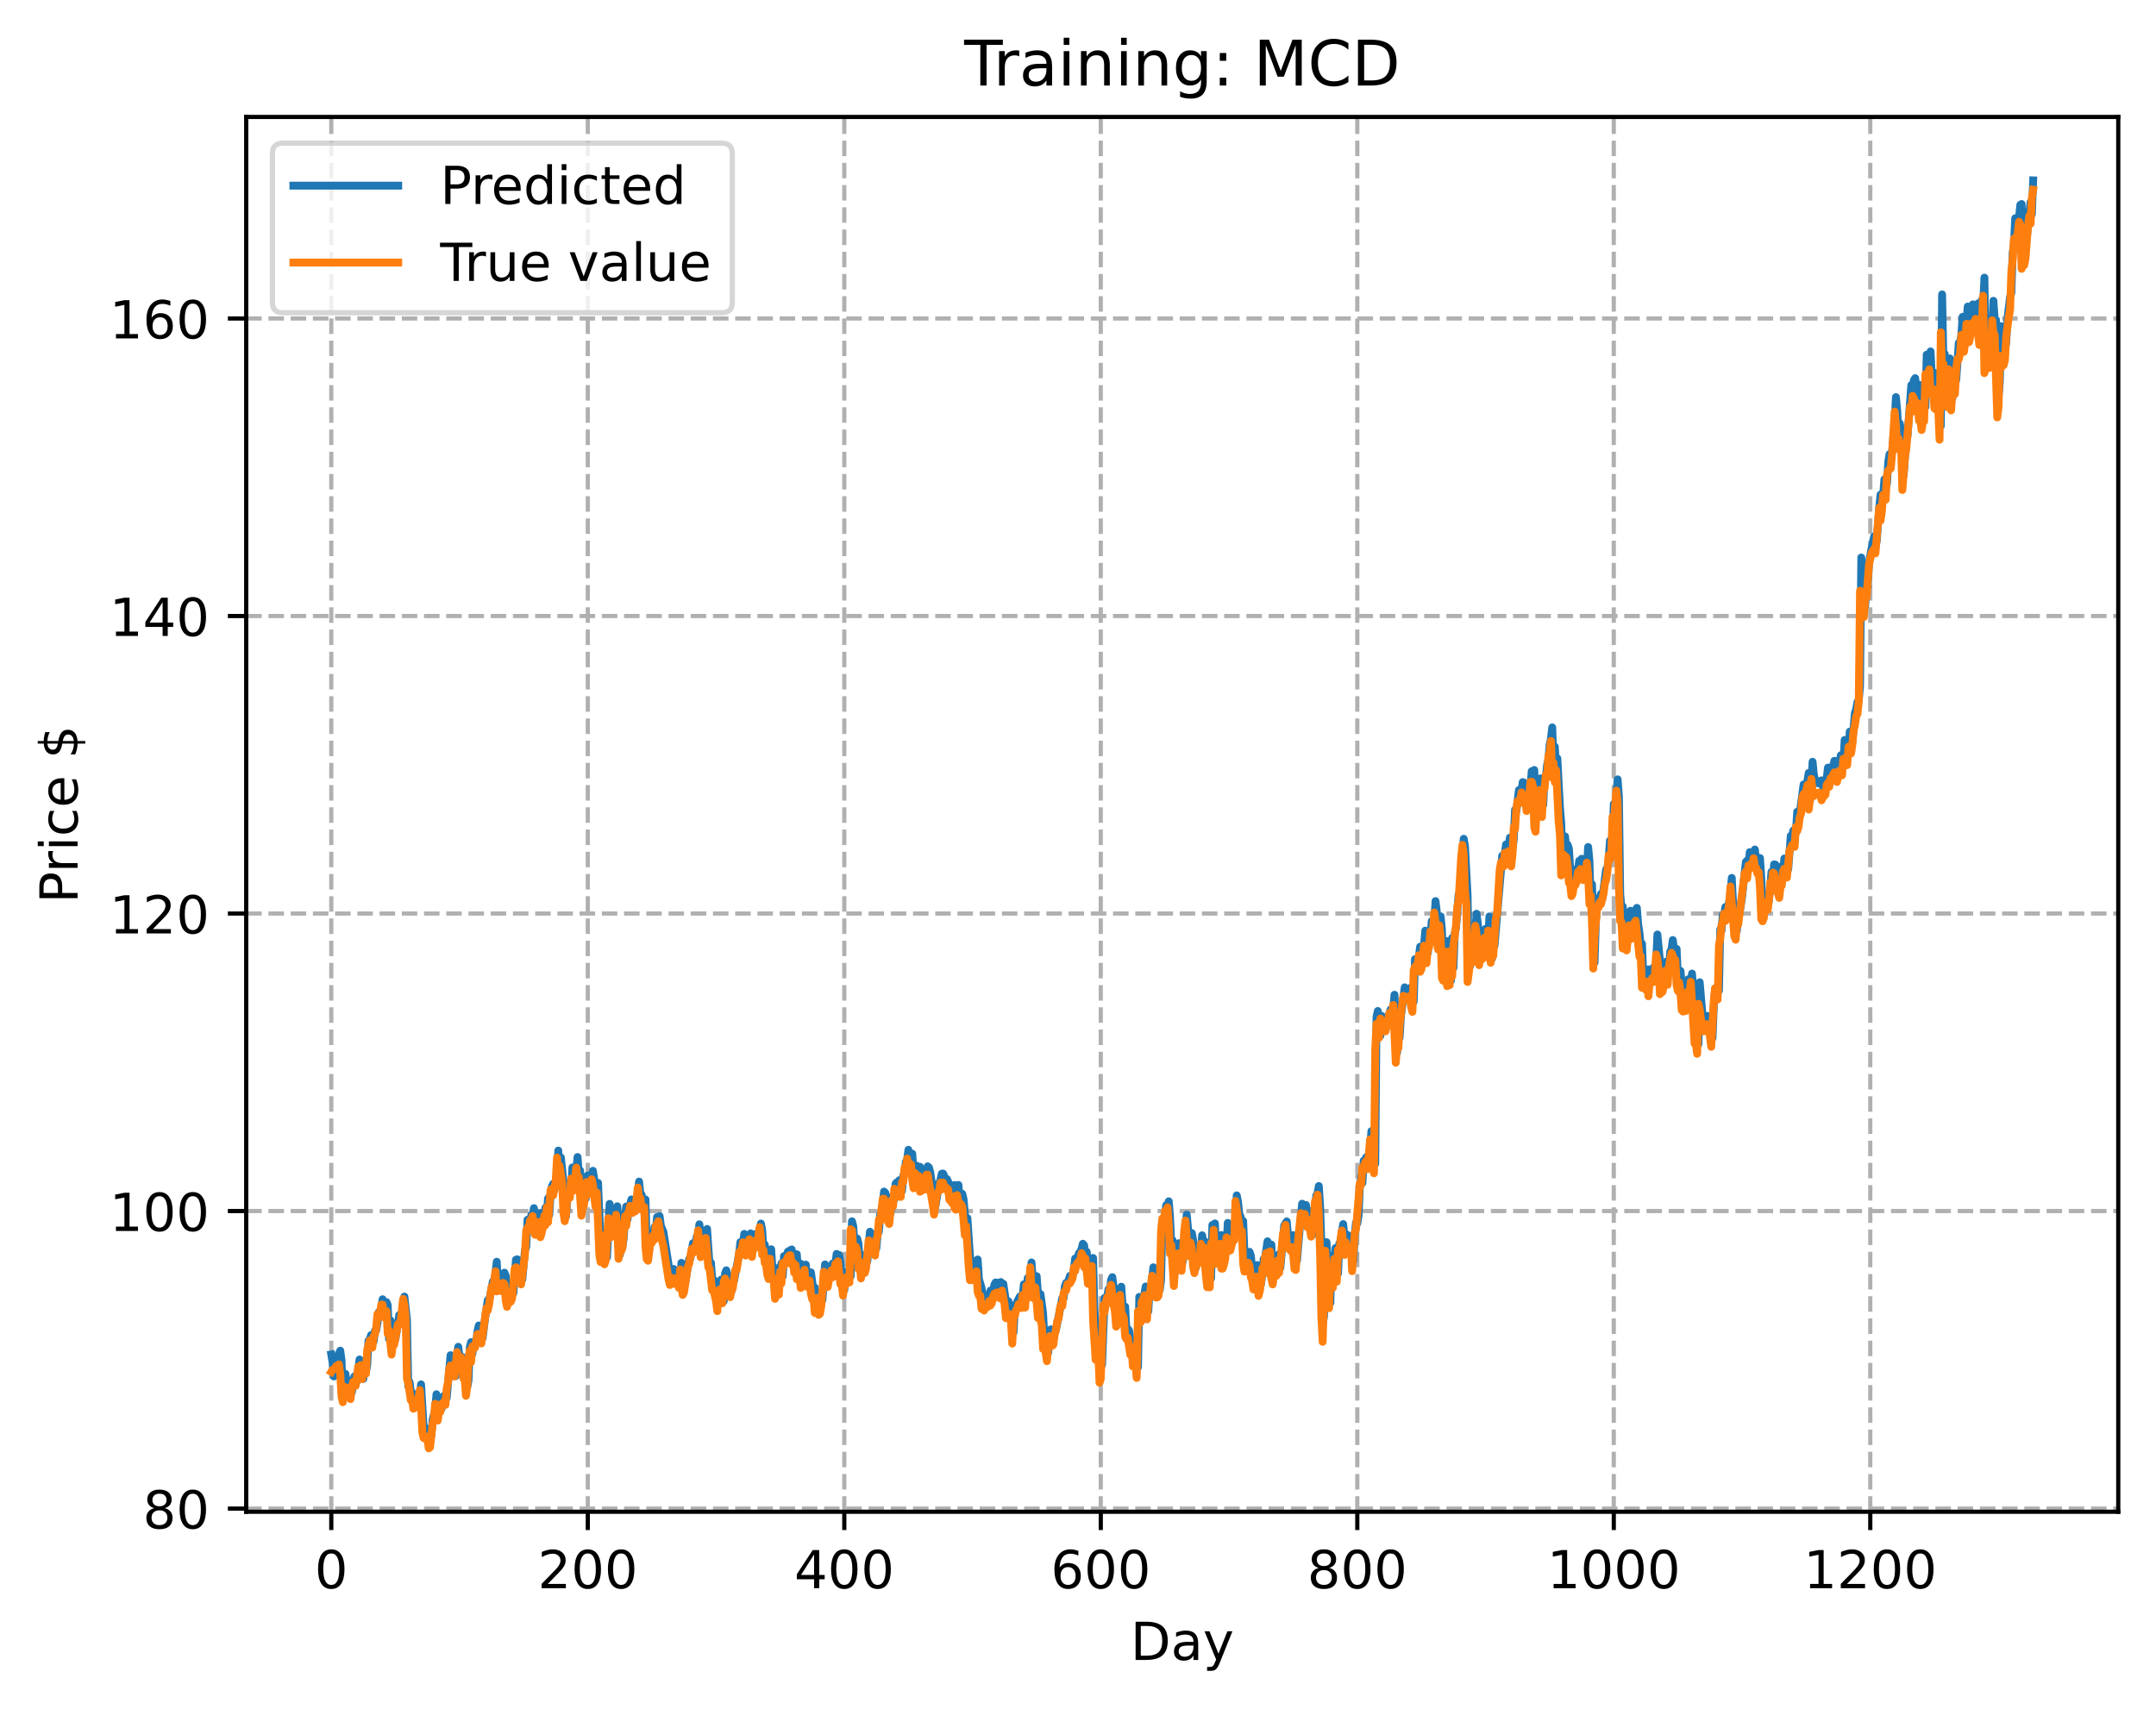 <?xml version="1.0" encoding="utf-8" standalone="no"?>
<!DOCTYPE svg PUBLIC "-//W3C//DTD SVG 1.1//EN"
  "http://www.w3.org/Graphics/SVG/1.1/DTD/svg11.dtd">
<!-- Created with matplotlib (https://matplotlib.org/) -->
<svg height="325.986pt" version="1.1" viewBox="0 0 411.286 325.986" width="411.286pt" xmlns="http://www.w3.org/2000/svg" xmlns:xlink="http://www.w3.org/1999/xlink">
 <defs>
  <style type="text/css">
*{stroke-linecap:butt;stroke-linejoin:round;}
  </style>
 </defs>
 <g id="figure_1">
  <g id="patch_1">
   <path d="M 0 325.986 
L 411.286 325.986 
L 411.286 0 
L 0 0 
z
" style="fill:#ffffff;"/>
  </g>
  <g id="axes_1">
   <g id="patch_2">
    <path d="M 46.966 288.43 
L 404.086 288.43 
L 404.086 22.318 
L 46.966 22.318 
z
" style="fill:#ffffff;"/>
   </g>
   <g id="matplotlib.axis_1">
    <g id="xtick_1">
     <g id="line2d_1">
      <path clip-path="url(#pb71a19a3ef)" d="M 63.198 288.43 
L 63.198 22.318 
" style="fill:none;stroke:#b0b0b0;stroke-dasharray:2.96,1.28;stroke-dashoffset:0;stroke-width:0.8;"/>
     </g>
     <g id="line2d_2">
      <defs>
       <path d="M 0 0 
L 0 3.5 
" id="m91f36945f7" style="stroke:#000000;stroke-width:0.8;"/>
      </defs>
      <g>
       <use style="stroke:#000000;stroke-width:0.8;" x="63.198" xlink:href="#m91f36945f7" y="288.43"/>
      </g>
     </g>
     <g id="text_1">
      <!-- 0 -->
      <defs>
       <path d="M 31.781 66.406 
Q 24.172 66.406 20.328 58.906 
Q 16.5 51.422 16.5 36.375 
Q 16.5 21.391 20.328 13.891 
Q 24.172 6.391 31.781 6.391 
Q 39.453 6.391 43.281 13.891 
Q 47.125 21.391 47.125 36.375 
Q 47.125 51.422 43.281 58.906 
Q 39.453 66.406 31.781 66.406 
z
M 31.781 74.219 
Q 44.047 74.219 50.516 64.516 
Q 56.984 54.828 56.984 36.375 
Q 56.984 17.969 50.516 8.266 
Q 44.047 -1.422 31.781 -1.422 
Q 19.531 -1.422 13.062 8.266 
Q 6.594 17.969 6.594 36.375 
Q 6.594 54.828 13.062 64.516 
Q 19.531 74.219 31.781 74.219 
z
" id="DejaVuSans-48"/>
      </defs>
      <g transform="translate(60.017 303.029)scale(0.1 -0.1)">
       <use xlink:href="#DejaVuSans-48"/>
      </g>
     </g>
    </g>
    <g id="xtick_2">
     <g id="line2d_3">
      <path clip-path="url(#pb71a19a3ef)" d="M 112.129 288.43 
L 112.129 22.318 
" style="fill:none;stroke:#b0b0b0;stroke-dasharray:2.96,1.28;stroke-dashoffset:0;stroke-width:0.8;"/>
     </g>
     <g id="line2d_4">
      <g>
       <use style="stroke:#000000;stroke-width:0.8;" x="112.129" xlink:href="#m91f36945f7" y="288.43"/>
      </g>
     </g>
     <g id="text_2">
      <!-- 200 -->
      <defs>
       <path d="M 19.188 8.297 
L 53.609 8.297 
L 53.609 0 
L 7.328 0 
L 7.328 8.297 
Q 12.938 14.109 22.625 23.891 
Q 32.328 33.688 34.812 36.531 
Q 39.547 41.844 41.422 45.531 
Q 43.312 49.219 43.312 52.781 
Q 43.312 58.594 39.234 62.25 
Q 35.156 65.922 28.609 65.922 
Q 23.969 65.922 18.812 64.312 
Q 13.672 62.703 7.812 59.422 
L 7.812 69.391 
Q 13.766 71.781 18.938 73 
Q 24.125 74.219 28.422 74.219 
Q 39.75 74.219 46.484 68.547 
Q 53.219 62.891 53.219 53.422 
Q 53.219 48.922 51.531 44.891 
Q 49.859 40.875 45.406 35.406 
Q 44.188 33.984 37.641 27.219 
Q 31.109 20.453 19.188 8.297 
z
" id="DejaVuSans-50"/>
      </defs>
      <g transform="translate(102.585 303.029)scale(0.1 -0.1)">
       <use xlink:href="#DejaVuSans-50"/>
       <use x="63.623" xlink:href="#DejaVuSans-48"/>
       <use x="127.246" xlink:href="#DejaVuSans-48"/>
      </g>
     </g>
    </g>
    <g id="xtick_3">
     <g id="line2d_5">
      <path clip-path="url(#pb71a19a3ef)" d="M 161.06 288.43 
L 161.06 22.318 
" style="fill:none;stroke:#b0b0b0;stroke-dasharray:2.96,1.28;stroke-dashoffset:0;stroke-width:0.8;"/>
     </g>
     <g id="line2d_6">
      <g>
       <use style="stroke:#000000;stroke-width:0.8;" x="161.06" xlink:href="#m91f36945f7" y="288.43"/>
      </g>
     </g>
     <g id="text_3">
      <!-- 400 -->
      <defs>
       <path d="M 37.797 64.312 
L 12.891 25.391 
L 37.797 25.391 
z
M 35.203 72.906 
L 47.609 72.906 
L 47.609 25.391 
L 58.016 25.391 
L 58.016 17.188 
L 47.609 17.188 
L 47.609 0 
L 37.797 0 
L 37.797 17.188 
L 4.891 17.188 
L 4.891 26.703 
z
" id="DejaVuSans-52"/>
      </defs>
      <g transform="translate(151.516 303.029)scale(0.1 -0.1)">
       <use xlink:href="#DejaVuSans-52"/>
       <use x="63.623" xlink:href="#DejaVuSans-48"/>
       <use x="127.246" xlink:href="#DejaVuSans-48"/>
      </g>
     </g>
    </g>
    <g id="xtick_4">
     <g id="line2d_7">
      <path clip-path="url(#pb71a19a3ef)" d="M 209.99 288.43 
L 209.99 22.318 
" style="fill:none;stroke:#b0b0b0;stroke-dasharray:2.96,1.28;stroke-dashoffset:0;stroke-width:0.8;"/>
     </g>
     <g id="line2d_8">
      <g>
       <use style="stroke:#000000;stroke-width:0.8;" x="209.99" xlink:href="#m91f36945f7" y="288.43"/>
      </g>
     </g>
     <g id="text_4">
      <!-- 600 -->
      <defs>
       <path d="M 33.016 40.375 
Q 26.375 40.375 22.484 35.828 
Q 18.609 31.297 18.609 23.391 
Q 18.609 15.531 22.484 10.953 
Q 26.375 6.391 33.016 6.391 
Q 39.656 6.391 43.531 10.953 
Q 47.406 15.531 47.406 23.391 
Q 47.406 31.297 43.531 35.828 
Q 39.656 40.375 33.016 40.375 
z
M 52.594 71.297 
L 52.594 62.312 
Q 48.875 64.062 45.094 64.984 
Q 41.312 65.922 37.594 65.922 
Q 27.828 65.922 22.672 59.328 
Q 17.531 52.734 16.797 39.406 
Q 19.672 43.656 24.016 45.922 
Q 28.375 48.188 33.594 48.188 
Q 44.578 48.188 50.953 41.516 
Q 57.328 34.859 57.328 23.391 
Q 57.328 12.156 50.688 5.359 
Q 44.047 -1.422 33.016 -1.422 
Q 20.359 -1.422 13.672 8.266 
Q 6.984 17.969 6.984 36.375 
Q 6.984 53.656 15.188 63.938 
Q 23.391 74.219 37.203 74.219 
Q 40.922 74.219 44.703 73.484 
Q 48.484 72.75 52.594 71.297 
z
" id="DejaVuSans-54"/>
      </defs>
      <g transform="translate(200.446 303.029)scale(0.1 -0.1)">
       <use xlink:href="#DejaVuSans-54"/>
       <use x="63.623" xlink:href="#DejaVuSans-48"/>
       <use x="127.246" xlink:href="#DejaVuSans-48"/>
      </g>
     </g>
    </g>
    <g id="xtick_5">
     <g id="line2d_9">
      <path clip-path="url(#pb71a19a3ef)" d="M 258.921 288.43 
L 258.921 22.318 
" style="fill:none;stroke:#b0b0b0;stroke-dasharray:2.96,1.28;stroke-dashoffset:0;stroke-width:0.8;"/>
     </g>
     <g id="line2d_10">
      <g>
       <use style="stroke:#000000;stroke-width:0.8;" x="258.921" xlink:href="#m91f36945f7" y="288.43"/>
      </g>
     </g>
     <g id="text_5">
      <!-- 800 -->
      <defs>
       <path d="M 31.781 34.625 
Q 24.75 34.625 20.719 30.859 
Q 16.703 27.094 16.703 20.516 
Q 16.703 13.922 20.719 10.156 
Q 24.75 6.391 31.781 6.391 
Q 38.812 6.391 42.859 10.172 
Q 46.922 13.969 46.922 20.516 
Q 46.922 27.094 42.891 30.859 
Q 38.875 34.625 31.781 34.625 
z
M 21.922 38.812 
Q 15.578 40.375 12.031 44.719 
Q 8.5 49.078 8.5 55.328 
Q 8.5 64.062 14.719 69.141 
Q 20.953 74.219 31.781 74.219 
Q 42.672 74.219 48.875 69.141 
Q 55.078 64.062 55.078 55.328 
Q 55.078 49.078 51.531 44.719 
Q 48 40.375 41.703 38.812 
Q 48.828 37.156 52.797 32.312 
Q 56.781 27.484 56.781 20.516 
Q 56.781 9.906 50.312 4.234 
Q 43.844 -1.422 31.781 -1.422 
Q 19.734 -1.422 13.25 4.234 
Q 6.781 9.906 6.781 20.516 
Q 6.781 27.484 10.781 32.312 
Q 14.797 37.156 21.922 38.812 
z
M 18.312 54.391 
Q 18.312 48.734 21.844 45.562 
Q 25.391 42.391 31.781 42.391 
Q 38.141 42.391 41.719 45.562 
Q 45.312 48.734 45.312 54.391 
Q 45.312 60.062 41.719 63.234 
Q 38.141 66.406 31.781 66.406 
Q 25.391 66.406 21.844 63.234 
Q 18.312 60.062 18.312 54.391 
z
" id="DejaVuSans-56"/>
      </defs>
      <g transform="translate(249.377 303.029)scale(0.1 -0.1)">
       <use xlink:href="#DejaVuSans-56"/>
       <use x="63.623" xlink:href="#DejaVuSans-48"/>
       <use x="127.246" xlink:href="#DejaVuSans-48"/>
      </g>
     </g>
    </g>
    <g id="xtick_6">
     <g id="line2d_11">
      <path clip-path="url(#pb71a19a3ef)" d="M 307.851 288.43 
L 307.851 22.318 
" style="fill:none;stroke:#b0b0b0;stroke-dasharray:2.96,1.28;stroke-dashoffset:0;stroke-width:0.8;"/>
     </g>
     <g id="line2d_12">
      <g>
       <use style="stroke:#000000;stroke-width:0.8;" x="307.851" xlink:href="#m91f36945f7" y="288.43"/>
      </g>
     </g>
     <g id="text_6">
      <!-- 1000 -->
      <defs>
       <path d="M 12.406 8.297 
L 28.516 8.297 
L 28.516 63.922 
L 10.984 60.406 
L 10.984 69.391 
L 28.422 72.906 
L 38.281 72.906 
L 38.281 8.297 
L 54.391 8.297 
L 54.391 0 
L 12.406 0 
z
" id="DejaVuSans-49"/>
      </defs>
      <g transform="translate(295.126 303.029)scale(0.1 -0.1)">
       <use xlink:href="#DejaVuSans-49"/>
       <use x="63.623" xlink:href="#DejaVuSans-48"/>
       <use x="127.246" xlink:href="#DejaVuSans-48"/>
       <use x="190.869" xlink:href="#DejaVuSans-48"/>
      </g>
     </g>
    </g>
    <g id="xtick_7">
     <g id="line2d_13">
      <path clip-path="url(#pb71a19a3ef)" d="M 356.782 288.43 
L 356.782 22.318 
" style="fill:none;stroke:#b0b0b0;stroke-dasharray:2.96,1.28;stroke-dashoffset:0;stroke-width:0.8;"/>
     </g>
     <g id="line2d_14">
      <g>
       <use style="stroke:#000000;stroke-width:0.8;" x="356.782" xlink:href="#m91f36945f7" y="288.43"/>
      </g>
     </g>
     <g id="text_7">
      <!-- 1200 -->
      <g transform="translate(344.057 303.029)scale(0.1 -0.1)">
       <use xlink:href="#DejaVuSans-49"/>
       <use x="63.623" xlink:href="#DejaVuSans-50"/>
       <use x="127.246" xlink:href="#DejaVuSans-48"/>
       <use x="190.869" xlink:href="#DejaVuSans-48"/>
      </g>
     </g>
    </g>
    <g id="text_8">
     <!-- Day -->
     <defs>
      <path d="M 19.672 64.797 
L 19.672 8.109 
L 31.594 8.109 
Q 46.688 8.109 53.688 14.938 
Q 60.688 21.781 60.688 36.531 
Q 60.688 51.172 53.688 57.984 
Q 46.688 64.797 31.594 64.797 
z
M 9.812 72.906 
L 30.078 72.906 
Q 51.266 72.906 61.172 64.094 
Q 71.094 55.281 71.094 36.531 
Q 71.094 17.672 61.125 8.828 
Q 51.172 0 30.078 0 
L 9.812 0 
z
" id="DejaVuSans-68"/>
      <path d="M 34.281 27.484 
Q 23.391 27.484 19.188 25 
Q 14.984 22.516 14.984 16.5 
Q 14.984 11.719 18.141 8.906 
Q 21.297 6.109 26.703 6.109 
Q 34.188 6.109 38.703 11.406 
Q 43.219 16.703 43.219 25.484 
L 43.219 27.484 
z
M 52.203 31.203 
L 52.203 0 
L 43.219 0 
L 43.219 8.297 
Q 40.141 3.328 35.547 0.953 
Q 30.953 -1.422 24.312 -1.422 
Q 15.922 -1.422 10.953 3.297 
Q 6 8.016 6 15.922 
Q 6 25.141 12.172 29.828 
Q 18.359 34.516 30.609 34.516 
L 43.219 34.516 
L 43.219 35.406 
Q 43.219 41.609 39.141 45 
Q 35.062 48.391 27.688 48.391 
Q 23 48.391 18.547 47.266 
Q 14.109 46.141 10.016 43.891 
L 10.016 52.203 
Q 14.938 54.109 19.578 55.047 
Q 24.219 56 28.609 56 
Q 40.484 56 46.344 49.844 
Q 52.203 43.703 52.203 31.203 
z
" id="DejaVuSans-97"/>
      <path d="M 32.172 -5.078 
Q 28.375 -14.844 24.75 -17.812 
Q 21.141 -20.797 15.094 -20.797 
L 7.906 -20.797 
L 7.906 -13.281 
L 13.188 -13.281 
Q 16.891 -13.281 18.938 -11.516 
Q 21 -9.766 23.484 -3.219 
L 25.094 0.875 
L 2.984 54.688 
L 12.5 54.688 
L 29.594 11.922 
L 46.688 54.688 
L 56.203 54.688 
z
" id="DejaVuSans-121"/>
     </defs>
     <g transform="translate(215.652 316.707)scale(0.1 -0.1)">
      <use xlink:href="#DejaVuSans-68"/>
      <use x="77.002" xlink:href="#DejaVuSans-97"/>
      <use x="138.281" xlink:href="#DejaVuSans-121"/>
     </g>
    </g>
   </g>
   <g id="matplotlib.axis_2">
    <g id="ytick_1">
     <g id="line2d_15">
      <path clip-path="url(#pb71a19a3ef)" d="M 46.966 287.829 
L 404.086 287.829 
" style="fill:none;stroke:#b0b0b0;stroke-dasharray:2.96,1.28;stroke-dashoffset:0;stroke-width:0.8;"/>
     </g>
     <g id="line2d_16">
      <defs>
       <path d="M 0 0 
L -3.5 0 
" id="ma439bbee8f" style="stroke:#000000;stroke-width:0.8;"/>
      </defs>
      <g>
       <use style="stroke:#000000;stroke-width:0.8;" x="46.966" xlink:href="#ma439bbee8f" y="287.829"/>
      </g>
     </g>
     <g id="text_9">
      <!-- 80 -->
      <g transform="translate(27.241 291.628)scale(0.1 -0.1)">
       <use xlink:href="#DejaVuSans-56"/>
       <use x="63.623" xlink:href="#DejaVuSans-48"/>
      </g>
     </g>
    </g>
    <g id="ytick_2">
     <g id="line2d_17">
      <path clip-path="url(#pb71a19a3ef)" d="M 46.966 231.063 
L 404.086 231.063 
" style="fill:none;stroke:#b0b0b0;stroke-dasharray:2.96,1.28;stroke-dashoffset:0;stroke-width:0.8;"/>
     </g>
     <g id="line2d_18">
      <g>
       <use style="stroke:#000000;stroke-width:0.8;" x="46.966" xlink:href="#ma439bbee8f" y="231.063"/>
      </g>
     </g>
     <g id="text_10">
      <!-- 100 -->
      <g transform="translate(20.878 234.862)scale(0.1 -0.1)">
       <use xlink:href="#DejaVuSans-49"/>
       <use x="63.623" xlink:href="#DejaVuSans-48"/>
       <use x="127.246" xlink:href="#DejaVuSans-48"/>
      </g>
     </g>
    </g>
    <g id="ytick_3">
     <g id="line2d_19">
      <path clip-path="url(#pb71a19a3ef)" d="M 46.966 174.297 
L 404.086 174.297 
" style="fill:none;stroke:#b0b0b0;stroke-dasharray:2.96,1.28;stroke-dashoffset:0;stroke-width:0.8;"/>
     </g>
     <g id="line2d_20">
      <g>
       <use style="stroke:#000000;stroke-width:0.8;" x="46.966" xlink:href="#ma439bbee8f" y="174.297"/>
      </g>
     </g>
     <g id="text_11">
      <!-- 120 -->
      <g transform="translate(20.878 178.097)scale(0.1 -0.1)">
       <use xlink:href="#DejaVuSans-49"/>
       <use x="63.623" xlink:href="#DejaVuSans-50"/>
       <use x="127.246" xlink:href="#DejaVuSans-48"/>
      </g>
     </g>
    </g>
    <g id="ytick_4">
     <g id="line2d_21">
      <path clip-path="url(#pb71a19a3ef)" d="M 46.966 117.531 
L 404.086 117.531 
" style="fill:none;stroke:#b0b0b0;stroke-dasharray:2.96,1.28;stroke-dashoffset:0;stroke-width:0.8;"/>
     </g>
     <g id="line2d_22">
      <g>
       <use style="stroke:#000000;stroke-width:0.8;" x="46.966" xlink:href="#ma439bbee8f" y="117.531"/>
      </g>
     </g>
     <g id="text_12">
      <!-- 140 -->
      <g transform="translate(20.878 121.331)scale(0.1 -0.1)">
       <use xlink:href="#DejaVuSans-49"/>
       <use x="63.623" xlink:href="#DejaVuSans-52"/>
       <use x="127.246" xlink:href="#DejaVuSans-48"/>
      </g>
     </g>
    </g>
    <g id="ytick_5">
     <g id="line2d_23">
      <path clip-path="url(#pb71a19a3ef)" d="M 46.966 60.765 
L 404.086 60.765 
" style="fill:none;stroke:#b0b0b0;stroke-dasharray:2.96,1.28;stroke-dashoffset:0;stroke-width:0.8;"/>
     </g>
     <g id="line2d_24">
      <g>
       <use style="stroke:#000000;stroke-width:0.8;" x="46.966" xlink:href="#ma439bbee8f" y="60.765"/>
      </g>
     </g>
     <g id="text_13">
      <!-- 160 -->
      <g transform="translate(20.878 64.565)scale(0.1 -0.1)">
       <use xlink:href="#DejaVuSans-49"/>
       <use x="63.623" xlink:href="#DejaVuSans-54"/>
       <use x="127.246" xlink:href="#DejaVuSans-48"/>
      </g>
     </g>
    </g>
    <g id="text_14">
     <!-- Price $ -->
     <defs>
      <path d="M 19.672 64.797 
L 19.672 37.406 
L 32.078 37.406 
Q 38.969 37.406 42.719 40.969 
Q 46.484 44.531 46.484 51.125 
Q 46.484 57.672 42.719 61.234 
Q 38.969 64.797 32.078 64.797 
z
M 9.812 72.906 
L 32.078 72.906 
Q 44.344 72.906 50.609 67.359 
Q 56.891 61.812 56.891 51.125 
Q 56.891 40.328 50.609 34.812 
Q 44.344 29.297 32.078 29.297 
L 19.672 29.297 
L 19.672 0 
L 9.812 0 
z
" id="DejaVuSans-80"/>
      <path d="M 41.109 46.297 
Q 39.594 47.172 37.812 47.578 
Q 36.031 48 33.891 48 
Q 26.266 48 22.188 43.047 
Q 18.109 38.094 18.109 28.812 
L 18.109 0 
L 9.078 0 
L 9.078 54.688 
L 18.109 54.688 
L 18.109 46.188 
Q 20.953 51.172 25.484 53.578 
Q 30.031 56 36.531 56 
Q 37.453 56 38.578 55.875 
Q 39.703 55.766 41.062 55.516 
z
" id="DejaVuSans-114"/>
      <path d="M 9.422 54.688 
L 18.406 54.688 
L 18.406 0 
L 9.422 0 
z
M 9.422 75.984 
L 18.406 75.984 
L 18.406 64.594 
L 9.422 64.594 
z
" id="DejaVuSans-105"/>
      <path d="M 48.781 52.594 
L 48.781 44.188 
Q 44.969 46.297 41.141 47.344 
Q 37.312 48.391 33.406 48.391 
Q 24.656 48.391 19.812 42.844 
Q 14.984 37.312 14.984 27.297 
Q 14.984 17.281 19.812 11.734 
Q 24.656 6.203 33.406 6.203 
Q 37.312 6.203 41.141 7.25 
Q 44.969 8.297 48.781 10.406 
L 48.781 2.094 
Q 45.016 0.344 40.984 -0.531 
Q 36.969 -1.422 32.422 -1.422 
Q 20.062 -1.422 12.781 6.344 
Q 5.516 14.109 5.516 27.297 
Q 5.516 40.672 12.859 48.328 
Q 20.219 56 33.016 56 
Q 37.156 56 41.109 55.141 
Q 45.062 54.297 48.781 52.594 
z
" id="DejaVuSans-99"/>
      <path d="M 56.203 29.594 
L 56.203 25.203 
L 14.891 25.203 
Q 15.484 15.922 20.484 11.062 
Q 25.484 6.203 34.422 6.203 
Q 39.594 6.203 44.453 7.469 
Q 49.312 8.734 54.109 11.281 
L 54.109 2.781 
Q 49.266 0.734 44.188 -0.344 
Q 39.109 -1.422 33.891 -1.422 
Q 20.797 -1.422 13.156 6.188 
Q 5.516 13.812 5.516 26.812 
Q 5.516 40.234 12.766 48.109 
Q 20.016 56 32.328 56 
Q 43.359 56 49.781 48.891 
Q 56.203 41.797 56.203 29.594 
z
M 47.219 32.234 
Q 47.125 39.594 43.094 43.984 
Q 39.062 48.391 32.422 48.391 
Q 24.906 48.391 20.391 44.141 
Q 15.875 39.891 15.188 32.172 
z
" id="DejaVuSans-101"/>
      <path id="DejaVuSans-32"/>
      <path d="M 33.797 -14.703 
L 28.906 -14.703 
L 28.859 0 
Q 23.734 0.094 18.609 1.188 
Q 13.484 2.297 8.297 4.5 
L 8.297 13.281 
Q 13.281 10.156 18.375 8.562 
Q 23.484 6.984 28.906 6.938 
L 28.906 29.203 
Q 18.109 30.953 13.203 35.156 
Q 8.297 39.359 8.297 46.688 
Q 8.297 54.641 13.625 59.219 
Q 18.953 63.812 28.906 64.5 
L 28.906 75.984 
L 33.797 75.984 
L 33.797 64.656 
Q 38.328 64.453 42.578 63.688 
Q 46.828 62.938 50.875 61.625 
L 50.875 53.078 
Q 46.828 55.125 42.547 56.25 
Q 38.281 57.375 33.797 57.562 
L 33.797 36.719 
Q 44.875 35.016 50.094 30.609 
Q 55.328 26.219 55.328 18.609 
Q 55.328 10.359 49.781 5.594 
Q 44.234 0.828 33.797 0.094 
z
M 28.906 37.594 
L 28.906 57.625 
Q 23.25 56.984 20.266 54.391 
Q 17.281 51.812 17.281 47.516 
Q 17.281 43.312 20.031 40.969 
Q 22.797 38.625 28.906 37.594 
z
M 33.797 28.219 
L 33.797 7.078 
Q 39.984 7.906 43.141 10.594 
Q 46.297 13.281 46.297 17.672 
Q 46.297 21.969 43.281 24.5 
Q 40.281 27.047 33.797 28.219 
z
" id="DejaVuSans-36"/>
     </defs>
     <g transform="translate(14.798 172.342)rotate(-90)scale(0.1 -0.1)">
      <use xlink:href="#DejaVuSans-80"/>
      <use x="58.553" xlink:href="#DejaVuSans-114"/>
      <use x="99.666" xlink:href="#DejaVuSans-105"/>
      <use x="127.449" xlink:href="#DejaVuSans-99"/>
      <use x="182.43" xlink:href="#DejaVuSans-101"/>
      <use x="243.953" xlink:href="#DejaVuSans-32"/>
      <use x="275.74" xlink:href="#DejaVuSans-36"/>
     </g>
    </g>
   </g>
   <g id="line2d_25">
    <path clip-path="url(#pb71a19a3ef)" d="M 63.198 258.426 
L 63.443 259.9 
L 63.688 262.616 
L 63.932 262.321 
L 64.177 260.974 
L 64.422 260.292 
L 64.666 258.232 
L 64.911 257.701 
L 65.156 259.597 
L 65.4 267.181 
L 65.645 266.073 
L 65.89 262.114 
L 66.134 263.679 
L 66.379 263.314 
L 66.623 264.678 
L 67.113 265.662 
L 67.602 262.609 
L 67.847 262.488 
L 68.091 263.567 
L 68.581 259.381 
L 68.825 262.208 
L 69.07 259.844 
L 69.315 263.073 
L 69.559 259.718 
L 69.804 261.735 
L 70.049 260.47 
L 70.293 255.813 
L 70.538 255.645 
L 70.783 254.732 
L 71.027 255.013 
L 71.272 256.001 
L 71.517 253.884 
L 71.761 253.807 
L 72.006 252.463 
L 72.251 250.358 
L 72.495 251.028 
L 72.984 247.89 
L 73.229 248.579 
L 73.474 250.452 
L 73.718 248.434 
L 73.963 248.99 
L 74.208 255.464 
L 74.452 251.876 
L 74.697 254.917 
L 74.942 256.05 
L 75.186 254.496 
L 75.431 255.485 
L 76.165 250.881 
L 76.41 251.924 
L 76.654 251.674 
L 76.899 248.415 
L 77.144 247.381 
L 77.633 251.754 
L 77.878 264.502 
L 78.122 263.67 
L 78.367 265.517 
L 78.856 265.938 
L 79.101 268.227 
L 79.345 267.697 
L 79.835 267.607 
L 80.079 266.287 
L 80.324 264.13 
L 80.813 272.332 
L 81.058 273.505 
L 81.303 272.685 
L 81.547 273.916 
L 81.792 272.582 
L 82.037 274.532 
L 82.281 273.964 
L 82.526 270.882 
L 83.015 268.963 
L 83.26 266.02 
L 83.505 268.995 
L 83.749 269.281 
L 83.994 267.661 
L 84.239 268.747 
L 84.483 266.798 
L 84.728 266.29 
L 84.972 266.845 
L 85.217 266.686 
L 85.951 258.559 
L 86.196 260.161 
L 86.44 260.274 
L 86.93 262.545 
L 87.174 258.637 
L 87.419 256.959 
L 87.664 259.058 
L 87.908 258.887 
L 88.153 258.895 
L 88.398 261.29 
L 88.642 262.343 
L 88.887 262.083 
L 89.132 264.659 
L 89.376 263.407 
L 89.621 257.051 
L 89.866 256.071 
L 90.11 258.303 
L 90.355 256.219 
L 90.599 256.472 
L 90.844 256.116 
L 91.089 253.995 
L 91.333 252.894 
L 91.823 254.033 
L 92.067 255.288 
L 92.557 251.335 
L 93.046 248.067 
L 93.291 248.314 
L 94.025 244.487 
L 94.269 245.174 
L 94.759 240.73 
L 95.003 245.053 
L 95.248 243.769 
L 95.493 244.022 
L 95.737 245.156 
L 96.227 242.814 
L 96.471 243.436 
L 96.716 246.859 
L 96.96 247.857 
L 97.205 246.65 
L 97.45 246.712 
L 97.694 246.653 
L 97.939 246.711 
L 98.428 240.348 
L 98.673 240.269 
L 98.918 242.501 
L 99.162 241.251 
L 99.652 244.07 
L 100.141 238.476 
L 100.386 237.958 
L 100.63 232.722 
L 101.12 233.914 
L 101.364 231.808 
L 101.609 231.965 
L 101.854 230.514 
L 102.098 234.005 
L 102.343 234.183 
L 102.587 232.523 
L 102.832 233.392 
L 103.077 231.449 
L 103.321 234.311 
L 103.566 233.804 
L 103.811 232.81 
L 104.055 230.414 
L 104.3 232.249 
L 104.545 228.65 
L 104.789 231.745 
L 105.034 227.681 
L 105.279 226.368 
L 105.523 225.868 
L 105.768 226.98 
L 106.257 223.736 
L 106.502 219.524 
L 106.747 223.883 
L 106.991 220.83 
L 107.481 225.472 
L 107.725 230.403 
L 107.97 232.074 
L 108.459 225.776 
L 108.704 226.339 
L 108.948 227.322 
L 109.193 222.737 
L 109.438 223.542 
L 109.682 226.088 
L 110.172 220.753 
L 110.416 223.942 
L 110.661 223.326 
L 111.15 230.294 
L 111.395 228.629 
L 111.64 228.804 
L 112.129 224.264 
L 112.374 226.946 
L 112.618 225.73 
L 112.863 225.369 
L 113.108 223.382 
L 113.352 224.967 
L 113.842 229.454 
L 114.086 225.682 
L 114.575 237.517 
L 114.82 238.85 
L 115.065 235.735 
L 115.309 235.223 
L 115.554 239.818 
L 115.799 239.876 
L 116.288 229.692 
L 116.533 234.638 
L 116.777 234.266 
L 117.022 232.996 
L 117.267 234.386 
L 117.756 230.148 
L 118.001 233.567 
L 118.245 239.398 
L 118.49 236.973 
L 118.735 237.94 
L 118.979 236.244 
L 119.224 232.116 
L 119.469 230.187 
L 119.713 232.638 
L 119.958 230.026 
L 120.203 229.919 
L 120.447 228.845 
L 120.692 230.295 
L 120.936 229.814 
L 121.181 229.689 
L 121.426 229.756 
L 121.915 225.433 
L 122.16 227.81 
L 122.404 227.968 
L 122.649 230.671 
L 122.894 228.993 
L 123.138 228.852 
L 123.383 238.277 
L 123.628 238.56 
L 123.872 238.207 
L 124.362 235.422 
L 124.606 236.23 
L 124.851 234.121 
L 125.096 235.132 
L 125.34 232.213 
L 125.585 232.34 
L 125.83 232.043 
L 126.074 233.9 
L 126.563 235.075 
L 128.031 244.458 
L 128.276 242.769 
L 128.521 242.115 
L 128.765 243.586 
L 129.01 242.945 
L 129.255 243.576 
L 129.499 242.778 
L 129.744 244.725 
L 129.989 240.949 
L 130.233 244.577 
L 130.478 245.694 
L 130.723 244.676 
L 131.457 240.244 
L 131.701 240.038 
L 132.191 237.195 
L 132.435 237.894 
L 132.68 237.15 
L 132.924 235.872 
L 133.169 235.828 
L 133.414 233.593 
L 133.903 238.662 
L 134.392 235.736 
L 134.637 236.382 
L 134.882 234.48 
L 135.371 241.635 
L 135.616 240.925 
L 135.86 243.888 
L 136.105 244.738 
L 136.35 244.365 
L 137.084 248.642 
L 137.328 244.586 
L 137.573 244.145 
L 137.818 245.059 
L 138.062 248.272 
L 138.307 242.991 
L 138.551 242.369 
L 138.796 243.268 
L 139.041 246.12 
L 139.285 243.801 
L 139.53 246.407 
L 139.775 244.585 
L 140.019 244.368 
L 140.753 240.563 
L 140.998 239.205 
L 141.243 236.984 
L 141.487 237.419 
L 141.732 237.252 
L 141.977 235.416 
L 142.221 237.315 
L 142.466 238.293 
L 142.711 237.901 
L 143.2 235.325 
L 143.689 238.387 
L 143.934 236.036 
L 144.178 235.429 
L 144.423 237.136 
L 144.912 234.871 
L 145.157 233.448 
L 145.402 234.732 
L 145.646 238.628 
L 145.891 237.466 
L 146.136 239.628 
L 146.38 239.736 
L 146.625 241.807 
L 146.87 242.663 
L 147.114 238.353 
L 147.359 242.348 
L 147.604 243.45 
L 147.848 243.516 
L 148.093 246.09 
L 148.338 245.225 
L 148.582 241.849 
L 148.827 245.021 
L 149.072 241.041 
L 149.316 243.528 
L 149.561 239.653 
L 149.806 240.226 
L 150.05 239.715 
L 150.295 238.808 
L 151.029 238.389 
L 151.273 240.474 
L 151.518 239.213 
L 151.763 241.583 
L 152.007 239.299 
L 152.252 243.264 
L 152.741 241.102 
L 152.986 244.439 
L 153.231 243.042 
L 153.475 242.687 
L 153.72 241.282 
L 153.965 244.173 
L 154.209 243.184 
L 154.454 243.778 
L 154.699 242.758 
L 155.188 246.388 
L 155.433 245.659 
L 155.677 248.729 
L 155.922 246.976 
L 156.166 246.694 
L 156.411 248.624 
L 156.656 248.654 
L 156.9 247.949 
L 157.39 241.247 
L 157.634 244.101 
L 157.879 242.631 
L 158.124 243.786 
L 158.613 241.767 
L 158.858 241.055 
L 159.102 242.024 
L 159.347 241.495 
L 159.592 239.239 
L 159.836 239.579 
L 160.081 239.444 
L 160.326 241.008 
L 160.57 243.838 
L 160.815 243.334 
L 161.06 246.115 
L 161.304 243.502 
L 161.549 243.824 
L 161.794 242.482 
L 162.038 242.506 
L 162.283 243.485 
L 162.527 233.016 
L 162.772 233.969 
L 163.017 237.472 
L 163.506 236.292 
L 163.751 237.166 
L 163.995 240.408 
L 164.24 239.324 
L 164.485 241.423 
L 164.729 239.508 
L 165.219 241.109 
L 165.463 240.59 
L 165.953 235.007 
L 166.197 235.562 
L 166.442 236.756 
L 166.687 235.827 
L 166.931 235.47 
L 167.176 238.168 
L 167.421 235.487 
L 167.665 234.945 
L 167.91 231.699 
L 168.154 231.596 
L 168.644 227.347 
L 168.888 227.592 
L 169.622 231.161 
L 169.867 231.521 
L 170.356 228.158 
L 170.601 228.864 
L 170.846 225.842 
L 171.09 225.564 
L 171.335 227.656 
L 171.58 225.176 
L 172.069 227.239 
L 172.314 224.268 
L 172.558 224.089 
L 172.803 221.669 
L 173.048 221.298 
L 173.292 219.372 
L 173.782 223.132 
L 174.026 220.115 
L 174.271 223.62 
L 174.515 224.971 
L 174.76 222.381 
L 175.005 222.492 
L 175.249 223.804 
L 175.494 222.618 
L 175.739 225.939 
L 175.983 225.888 
L 176.228 225.466 
L 176.473 223.395 
L 176.717 225.072 
L 176.962 222.535 
L 177.207 222.744 
L 177.451 223.66 
L 177.941 226.86 
L 178.185 228.102 
L 178.43 230.23 
L 179.164 225.742 
L 179.409 225.119 
L 179.653 223.938 
L 179.898 223.898 
L 180.142 224.435 
L 180.387 225.291 
L 180.632 224.96 
L 181.121 225.98 
L 181.366 228.173 
L 181.61 227.105 
L 181.855 227.828 
L 182.1 226.094 
L 182.344 229.591 
L 182.589 229.748 
L 182.834 226.081 
L 183.078 228.718 
L 183.323 228.715 
L 183.568 227.771 
L 183.812 228.82 
L 184.302 234.348 
L 184.546 232.408 
L 185.28 243.172 
L 185.525 242.722 
L 185.77 241.702 
L 186.014 241.476 
L 186.259 240.68 
L 186.503 240.303 
L 186.748 244.089 
L 187.237 245.682 
L 187.482 247.229 
L 187.727 247.313 
L 187.971 247.532 
L 188.216 247.496 
L 188.461 247.039 
L 188.705 247.671 
L 188.95 246.228 
L 189.195 247.356 
L 189.439 246.752 
L 189.684 245.125 
L 189.929 244.688 
L 190.173 245.437 
L 190.418 244.733 
L 190.663 244.9 
L 190.907 244.602 
L 191.152 245.805 
L 191.397 244.941 
L 192.13 249.932 
L 192.375 248.285 
L 192.62 249.183 
L 192.864 248.98 
L 193.109 250.661 
L 193.354 254.205 
L 193.598 249.359 
L 193.843 249.177 
L 194.088 248.261 
L 194.577 247.34 
L 194.822 247.708 
L 195.066 247.536 
L 195.311 245.038 
L 195.556 246.838 
L 195.8 247.81 
L 196.045 243.841 
L 196.29 246.028 
L 196.534 244.73 
L 196.779 240.869 
L 197.024 244.227 
L 197.268 245.721 
L 197.513 245.704 
L 197.758 243.484 
L 198.247 250.347 
L 198.491 246.91 
L 198.981 250.557 
L 199.225 255.319 
L 199.47 254.5 
L 199.959 258.079 
L 200.204 254.925 
L 200.449 253.639 
L 200.693 255.534 
L 201.427 253.74 
L 202.651 247.654 
L 202.895 247.701 
L 203.14 245.402 
L 203.385 244.75 
L 203.629 244.92 
L 204.118 243.422 
L 204.363 243.468 
L 204.608 243.311 
L 204.852 242.196 
L 205.097 240.115 
L 205.342 240.745 
L 205.831 239.081 
L 206.076 238.899 
L 206.32 238.283 
L 206.565 237.301 
L 206.81 237.608 
L 207.054 240.624 
L 207.299 238.826 
L 207.544 241.531 
L 207.788 242.582 
L 208.278 241.88 
L 208.522 240.015 
L 208.767 249.766 
L 209.256 256.112 
L 209.501 254.602 
L 209.746 255.247 
L 209.99 260.743 
L 210.235 260.382 
L 210.724 247.617 
L 210.969 248.373 
L 211.213 247.512 
L 211.458 245.955 
L 211.703 246.805 
L 211.947 244.201 
L 212.192 243.673 
L 212.681 247.449 
L 212.926 248.177 
L 213.171 250.812 
L 213.415 250.047 
L 213.66 246.102 
L 213.905 245.495 
L 214.149 249.196 
L 214.394 249.547 
L 214.639 249.299 
L 214.883 253.968 
L 215.128 253.527 
L 215.373 253.831 
L 215.617 255.17 
L 215.862 257.231 
L 216.106 255.879 
L 216.351 258.245 
L 216.596 256.562 
L 217.085 260.857 
L 217.33 247.436 
L 217.574 250.821 
L 217.819 251.939 
L 218.064 247.433 
L 218.308 246.909 
L 218.553 245.456 
L 218.798 246.345 
L 219.042 250.238 
L 219.287 246.381 
L 219.532 246.393 
L 220.021 241.797 
L 220.266 245.637 
L 220.51 245.267 
L 221 246.422 
L 221.244 246.056 
L 221.489 244.243 
L 221.734 234.082 
L 221.978 232.82 
L 222.223 232.795 
L 222.467 229.937 
L 222.712 230.011 
L 222.957 229.208 
L 223.201 232.327 
L 223.446 237.733 
L 223.691 236.641 
L 224.18 242.741 
L 224.425 239.971 
L 224.669 239.922 
L 224.914 237.193 
L 225.159 240.028 
L 225.403 238.566 
L 225.648 240.613 
L 226.382 231.748 
L 226.871 236.925 
L 227.116 238.108 
L 227.361 235.272 
L 227.605 236.587 
L 227.85 240.093 
L 228.094 241.929 
L 228.339 240.053 
L 228.584 239.538 
L 228.828 238.104 
L 229.073 238.745 
L 229.318 235.686 
L 229.562 237.031 
L 229.807 236.825 
L 230.052 239.867 
L 230.296 241.28 
L 230.541 243.922 
L 230.786 239.99 
L 231.03 243.899 
L 231.275 233.719 
L 231.52 237.746 
L 231.764 233.424 
L 232.009 239.763 
L 232.254 238.765 
L 232.498 238.334 
L 232.743 239.209 
L 232.988 235.645 
L 233.232 240.227 
L 233.477 240.013 
L 233.722 239.506 
L 233.966 238.601 
L 234.211 233.325 
L 234.455 236.657 
L 234.7 235.546 
L 234.945 236.658 
L 235.434 234.695 
L 235.679 235.045 
L 235.923 228.077 
L 236.168 229.28 
L 236.413 231.598 
L 236.657 232.162 
L 236.902 233.857 
L 237.147 232.95 
L 237.391 238.946 
L 237.881 239.468 
L 238.125 239.377 
L 238.37 238.843 
L 238.615 239.572 
L 238.859 241.951 
L 239.104 242.12 
L 239.349 243.785 
L 239.838 241.366 
L 240.327 245.844 
L 240.572 244.824 
L 240.816 243.065 
L 241.061 240.209 
L 241.306 240.207 
L 241.795 236.834 
L 242.284 241.6 
L 242.529 237.463 
L 242.774 242.661 
L 243.018 243.149 
L 243.508 240.142 
L 243.752 242.204 
L 243.997 239.287 
L 244.242 241.891 
L 244.976 233.82 
L 245.465 233.034 
L 245.709 235.781 
L 245.954 236.51 
L 246.199 236.289 
L 246.443 236.936 
L 246.688 235.662 
L 246.933 236.645 
L 247.177 239.762 
L 247.422 240.495 
L 247.911 234.747 
L 248.401 229.659 
L 248.89 232.27 
L 249.135 229.903 
L 249.624 232.919 
L 249.869 231.068 
L 250.358 235.618 
L 250.603 231.815 
L 250.847 232.094 
L 251.092 228.086 
L 251.337 227.707 
L 251.581 226.288 
L 251.826 230.189 
L 252.07 237.346 
L 252.315 252.74 
L 252.56 251.232 
L 253.049 236.999 
L 253.783 248.59 
L 254.028 239.612 
L 254.272 239.733 
L 254.517 244.346 
L 254.762 238.121 
L 255.006 241.79 
L 255.251 242.963 
L 255.496 237.226 
L 255.74 238.547 
L 255.985 234.943 
L 256.23 233.55 
L 256.719 238.659 
L 256.964 235.574 
L 257.208 237.786 
L 257.453 236.843 
L 257.697 237.916 
L 257.942 235.787 
L 258.187 240.493 
L 258.431 235.499 
L 258.676 233.271 
L 258.921 233.414 
L 259.165 231.933 
L 259.41 226.431 
L 259.655 224.408 
L 259.899 225.703 
L 260.144 221.433 
L 260.389 221.754 
L 260.633 220.783 
L 261.123 220.844 
L 261.367 219.304 
L 261.612 215.805 
L 261.857 216.827 
L 262.346 222.04 
L 262.591 193.992 
L 262.835 192.895 
L 263.325 197.637 
L 263.569 193.823 
L 263.814 194.863 
L 264.303 195.491 
L 264.548 195.916 
L 264.792 195.111 
L 265.037 193.374 
L 265.282 192.597 
L 265.526 193.183 
L 265.771 192.56 
L 266.016 189.79 
L 266.505 200.879 
L 266.75 198.284 
L 266.994 197.985 
L 267.239 193.878 
L 267.973 188.378 
L 268.218 189.352 
L 268.462 188.68 
L 268.707 189.311 
L 268.952 189.19 
L 269.196 188.375 
L 269.441 190.745 
L 269.685 191.099 
L 269.93 183.004 
L 270.419 183.421 
L 270.664 182.632 
L 270.909 180.622 
L 271.153 184.051 
L 271.398 183.33 
L 271.887 177.561 
L 272.132 178.131 
L 272.377 181.823 
L 272.621 178.692 
L 272.866 179.193 
L 273.111 175.752 
L 273.355 176.197 
L 273.6 176.333 
L 273.845 171.926 
L 274.089 174.013 
L 274.334 177.916 
L 274.579 180.006 
L 274.823 174.835 
L 275.068 177.416 
L 275.313 184.779 
L 275.557 183.679 
L 276.046 179.562 
L 276.291 185.566 
L 276.536 182.761 
L 276.78 187.113 
L 277.025 178.939 
L 277.27 184.656 
L 277.514 178.04 
L 277.759 176.992 
L 278.248 170.624 
L 278.493 170.238 
L 279.227 160.034 
L 279.472 161.482 
L 279.961 170.887 
L 280.206 184.657 
L 280.45 184.263 
L 280.94 177.745 
L 281.184 181.643 
L 281.673 174.337 
L 281.918 176.284 
L 282.407 181.528 
L 282.652 178.404 
L 282.897 180.829 
L 283.141 181.54 
L 283.386 177.223 
L 283.631 181.064 
L 283.875 180.276 
L 284.12 174.858 
L 284.365 176.765 
L 284.609 182.9 
L 284.854 180.831 
L 285.099 180.445 
L 286.567 163.271 
L 287.056 162.889 
L 287.301 161.107 
L 287.545 161.412 
L 287.79 161.445 
L 288.034 159.82 
L 288.279 163.034 
L 288.524 162.192 
L 288.768 160.155 
L 289.013 154.511 
L 289.258 154.813 
L 289.747 150.747 
L 289.992 151.668 
L 290.236 151.028 
L 290.481 149.222 
L 290.726 149.313 
L 290.97 149.841 
L 291.215 149.879 
L 291.46 152.51 
L 291.704 150.289 
L 291.949 150.399 
L 292.194 147.143 
L 292.438 147.276 
L 292.683 146.911 
L 292.928 155.021 
L 293.172 153.582 
L 293.417 150.283 
L 293.661 150.139 
L 293.906 148.505 
L 294.151 149.318 
L 294.395 153.572 
L 294.64 148.414 
L 294.885 148.443 
L 295.129 145.912 
L 295.374 145.009 
L 295.619 142.031 
L 295.863 140.946 
L 296.108 138.782 
L 296.353 145.625 
L 296.597 142.447 
L 296.842 146.204 
L 297.087 144.695 
L 297.576 153.92 
L 297.821 157.008 
L 298.065 164.377 
L 298.31 163.11 
L 298.555 159.577 
L 298.799 162.066 
L 299.044 161.167 
L 299.289 161.909 
L 299.533 165.755 
L 299.778 166.088 
L 300.022 169.259 
L 300.267 168.696 
L 300.512 166.493 
L 300.756 165.76 
L 301.001 166.416 
L 301.246 164.232 
L 301.49 166.147 
L 301.735 163.842 
L 301.98 165.193 
L 302.224 165.215 
L 302.469 165.839 
L 302.714 165.935 
L 302.958 161.597 
L 303.203 164.239 
L 303.448 171.997 
L 303.692 168.705 
L 304.182 183.636 
L 304.426 175.838 
L 304.671 172.834 
L 304.916 171.332 
L 305.16 171.729 
L 305.405 170.544 
L 305.649 171.542 
L 306.383 165.897 
L 306.628 165.59 
L 306.873 163.999 
L 307.117 160.391 
L 307.362 161.53 
L 307.607 161.049 
L 307.851 153.386 
L 308.096 155.049 
L 308.585 148.695 
L 308.83 152.006 
L 309.075 170.606 
L 309.319 173.169 
L 309.564 172.964 
L 309.809 177.781 
L 310.053 176.962 
L 310.543 178.735 
L 311.032 173.766 
L 311.277 176.649 
L 311.521 176.987 
L 311.766 175.823 
L 312.01 173.744 
L 312.255 173.218 
L 312.5 176.333 
L 312.744 177.952 
L 312.989 180.418 
L 313.234 180.053 
L 313.478 186.185 
L 313.723 185.012 
L 313.968 185.173 
L 314.212 186.785 
L 314.457 184.961 
L 314.702 187.954 
L 314.946 185.367 
L 315.191 185.798 
L 315.436 184.578 
L 315.68 185.487 
L 315.925 183.898 
L 316.17 178.294 
L 316.659 183.371 
L 316.904 188.239 
L 317.148 184.188 
L 317.393 187.701 
L 317.882 183.474 
L 318.127 186.042 
L 318.371 185.194 
L 318.616 181.555 
L 318.861 181.197 
L 319.105 179.356 
L 319.595 183.005 
L 319.839 181.045 
L 320.084 186.639 
L 320.329 186.856 
L 320.573 185.24 
L 321.063 190.498 
L 321.552 189.867 
L 321.797 191.01 
L 322.041 186.852 
L 322.286 190.177 
L 322.775 185.751 
L 323.509 196.688 
L 323.754 196.896 
L 323.998 199.207 
L 324.243 187.411 
L 324.977 196.158 
L 325.466 195.392 
L 325.711 193.83 
L 325.956 194.795 
L 326.2 194.421 
L 326.69 198.035 
L 326.934 191.861 
L 327.179 188.649 
L 327.424 188.418 
L 327.668 188.976 
L 327.913 188.993 
L 328.158 177.346 
L 328.402 177.585 
L 328.647 174.525 
L 328.892 174.795 
L 329.136 173.053 
L 329.381 174.218 
L 329.625 173.475 
L 330.115 170.441 
L 330.359 167.499 
L 330.604 172.387 
L 331.093 176.895 
L 331.338 177.562 
L 331.583 172.799 
L 331.827 174.3 
L 332.317 171.191 
L 333.051 164.434 
L 333.295 164.189 
L 333.54 165.738 
L 333.785 162.585 
L 334.029 164.023 
L 334.274 162.652 
L 334.519 163.57 
L 334.763 162.084 
L 335.008 164.206 
L 335.252 164.084 
L 335.497 165.058 
L 335.742 163.708 
L 335.986 167.562 
L 336.231 173.778 
L 336.476 174.628 
L 336.965 170.659 
L 337.21 171.493 
L 337.454 171.809 
L 337.944 166.331 
L 338.188 168.218 
L 338.433 164.921 
L 338.678 164.961 
L 338.922 166.393 
L 339.167 165.358 
L 339.412 169.143 
L 339.656 169.247 
L 339.901 166.653 
L 340.146 166.276 
L 340.39 163.801 
L 340.635 163.887 
L 341.124 165.847 
L 341.613 159.465 
L 341.858 159.535 
L 342.103 158.453 
L 342.347 158.25 
L 342.592 158.894 
L 342.837 154.883 
L 343.081 155.654 
L 343.326 155.17 
L 344.06 149.67 
L 344.305 149.89 
L 344.549 150.406 
L 345.039 147.466 
L 345.283 152.75 
L 345.528 150.002 
L 345.773 145.341 
L 346.017 147.791 
L 346.262 148.934 
L 346.507 148.94 
L 346.751 149.425 
L 346.996 149.447 
L 347.24 149.06 
L 347.485 148.89 
L 347.73 150.045 
L 347.974 149.305 
L 348.219 149.382 
L 348.464 148.551 
L 348.708 146.452 
L 349.198 147.341 
L 349.442 146.282 
L 349.687 146.241 
L 349.932 145.169 
L 350.421 145.251 
L 350.666 147.154 
L 351.155 144.105 
L 351.644 145.902 
L 351.889 141.18 
L 352.378 143.586 
L 352.623 143.428 
L 352.868 139.589 
L 353.112 139.882 
L 353.357 141.715 
L 353.846 136.038 
L 354.091 135.328 
L 354.335 133.935 
L 354.58 133.638 
L 354.825 130.815 
L 355.069 106.376 
L 355.314 112.592 
L 355.559 111.522 
L 355.803 115.642 
L 356.048 112.103 
L 356.293 111.782 
L 356.537 107.346 
L 357.027 104.62 
L 357.516 102.333 
L 357.761 102.53 
L 358.005 103.337 
L 358.495 96.709 
L 358.739 94.374 
L 358.984 96.445 
L 359.228 94.674 
L 359.473 91.47 
L 359.718 91.366 
L 359.962 92.28 
L 360.207 88.137 
L 360.452 86.661 
L 360.696 87.093 
L 360.941 86.269 
L 361.43 80.547 
L 361.675 75.766 
L 361.92 78.366 
L 362.164 83.139 
L 362.409 80.796 
L 362.654 82.096 
L 362.898 82.72 
L 363.143 90.731 
L 363.632 83.892 
L 363.877 83.242 
L 364.611 73.47 
L 364.856 74.547 
L 365.1 72.546 
L 365.345 72.156 
L 365.589 74.617 
L 365.834 75.771 
L 366.079 73.395 
L 366.323 77.699 
L 366.568 77.228 
L 366.813 78.105 
L 367.057 77.135 
L 367.302 77.644 
L 367.547 67.666 
L 368.036 72.489 
L 368.281 67.045 
L 368.525 72.105 
L 369.015 71.128 
L 369.259 75.698 
L 369.504 75.136 
L 369.749 74.005 
L 369.993 75.386 
L 370.238 81.265 
L 370.483 56.173 
L 370.727 68.777 
L 370.972 67.52 
L 371.216 71.084 
L 371.461 72.411 
L 371.706 75.794 
L 371.95 68.388 
L 372.195 73.507 
L 372.44 75.968 
L 372.684 71.673 
L 372.929 73.146 
L 373.174 72.516 
L 373.663 65.423 
L 373.908 65.663 
L 374.152 63.918 
L 374.397 60.443 
L 374.642 63.942 
L 374.886 64.392 
L 375.376 58.484 
L 375.62 61.61 
L 375.865 61.497 
L 376.11 60.62 
L 376.354 58.075 
L 376.599 59.774 
L 376.844 59.936 
L 377.088 58.217 
L 377.333 57.898 
L 377.822 62.343 
L 378.067 57.213 
L 378.311 58.597 
L 378.556 52.971 
L 378.801 70.475 
L 379.045 65.514 
L 379.29 66.207 
L 379.535 65.307 
L 379.779 66.467 
L 380.024 64.425 
L 380.269 57.391 
L 380.513 60.878 
L 380.758 61.02 
L 381.247 75.72 
L 381.492 72.791 
L 381.737 62.222 
L 381.981 66.877 
L 382.226 67.102 
L 382.471 66.731 
L 382.715 65.344 
L 382.96 60.745 
L 383.449 56.645 
L 383.694 55.897 
L 383.938 48.335 
L 384.183 46.655 
L 384.428 41.643 
L 384.672 43.094 
L 385.162 41.386 
L 385.406 39.074 
L 385.651 38.929 
L 385.896 48.057 
L 386.14 45.119 
L 386.385 46.692 
L 386.63 45.46 
L 387.119 40.462 
L 387.364 38.565 
L 387.608 40.867 
L 387.853 34.414 
L 387.853 34.414 
" style="fill:none;stroke:#1f77b4;stroke-linecap:square;stroke-width:1.5;"/>
   </g>
   <g id="line2d_26">
    <path clip-path="url(#pb71a19a3ef)" d="M 63.198 261.745 
L 63.443 261.348 
L 63.932 261.064 
L 64.177 260.61 
L 64.422 260.61 
L 64.666 260.326 
L 64.911 262.256 
L 65.156 266.457 
L 65.4 267.535 
L 65.645 264.555 
L 65.89 265.407 
L 66.134 264.782 
L 66.623 266.656 
L 66.868 266.939 
L 67.113 264.64 
L 67.357 263.647 
L 67.602 263.562 
L 67.847 264.413 
L 68.336 260.752 
L 68.581 261.887 
L 68.825 260.44 
L 69.07 263.136 
L 69.315 260.894 
L 69.559 262.143 
L 69.804 262.114 
L 70.049 257.545 
L 70.538 255.756 
L 70.783 256.04 
L 71.027 257.119 
L 71.272 254.99 
L 71.517 254.621 
L 71.761 253.372 
L 72.006 250.704 
L 72.251 251.414 
L 72.495 250.506 
L 72.74 248.916 
L 72.984 248.916 
L 73.229 251.329 
L 73.474 250.364 
L 73.718 250.165 
L 73.963 254.479 
L 74.208 253.798 
L 74.697 258.453 
L 74.942 256.523 
L 75.186 256.608 
L 75.92 252.634 
L 76.165 252.748 
L 76.41 252.322 
L 76.899 247.838 
L 77.144 249.001 
L 77.388 251.329 
L 77.633 263.079 
L 77.878 263.846 
L 78.367 267.166 
L 78.611 267.025 
L 78.856 268.784 
L 79.101 268.529 
L 79.345 268.529 
L 79.59 268.359 
L 80.079 265.208 
L 80.324 268.359 
L 80.569 273.269 
L 80.813 274.376 
L 81.058 273.978 
L 81.303 274.66 
L 81.547 274.716 
L 81.792 276.334 
L 82.037 276.135 
L 82.526 271.708 
L 82.771 270.771 
L 83.015 267.819 
L 83.26 270.118 
L 83.505 271.027 
L 83.749 269.324 
L 83.994 269.409 
L 84.239 267.848 
L 84.483 267.791 
L 84.728 267.393 
L 84.972 268.046 
L 85.217 264.867 
L 85.462 263.76 
L 85.706 261.121 
L 85.951 260.525 
L 86.196 261.405 
L 86.44 261.802 
L 86.685 262.625 
L 87.174 257.97 
L 87.419 260.269 
L 87.664 259.333 
L 87.908 258.935 
L 88.398 263.023 
L 88.642 263.079 
L 88.887 266.315 
L 89.132 264.527 
L 89.376 259.106 
L 89.621 257.658 
L 89.866 259.872 
L 90.11 256.863 
L 90.355 256.778 
L 90.599 257.147 
L 91.089 254.536 
L 91.333 255.104 
L 91.578 255.16 
L 91.823 256.324 
L 92.801 249.569 
L 93.046 250.051 
L 93.291 248.888 
L 93.78 245.482 
L 94.025 246.191 
L 94.514 242.558 
L 94.759 246.39 
L 95.003 245.51 
L 95.248 245.056 
L 95.493 246.305 
L 95.982 244.772 
L 96.227 244.971 
L 96.471 248.093 
L 96.716 249.342 
L 96.96 248.377 
L 97.205 248.519 
L 97.45 248.349 
L 97.694 247.696 
L 98.184 242.019 
L 98.428 241.792 
L 98.673 243.183 
L 98.918 242.7 
L 99.162 243.325 
L 99.407 245.056 
L 100.141 239.323 
L 100.386 234.725 
L 100.63 234.214 
L 100.875 234.583 
L 101.12 232.823 
L 101.364 233.022 
L 101.609 232 
L 101.854 235.122 
L 102.098 235.605 
L 102.343 234.554 
L 102.587 235.236 
L 102.832 233.135 
L 103.077 236.059 
L 103.321 235.321 
L 103.566 234.185 
L 103.811 231.943 
L 104.055 233.76 
L 104.3 230.325 
L 104.545 233.192 
L 105.034 227.033 
L 105.279 226.806 
L 105.523 228.055 
L 106.013 225.415 
L 106.257 220.874 
L 106.502 224.961 
L 106.747 222.435 
L 107.236 225.642 
L 107.481 231.29 
L 107.725 232.993 
L 107.97 231.744 
L 108.215 228.168 
L 108.704 228.537 
L 108.948 224.876 
L 109.193 224.989 
L 109.438 227.146 
L 109.927 222.775 
L 110.172 225.188 
L 110.416 224.564 
L 110.906 231.943 
L 111.15 230.496 
L 111.395 229.985 
L 111.884 225.529 
L 112.129 227.884 
L 112.374 226.692 
L 112.618 226.692 
L 112.863 224.989 
L 113.108 226.125 
L 113.597 230.24 
L 113.842 227.544 
L 114.331 239.379 
L 114.575 240.799 
L 114.82 236.853 
L 115.065 235.69 
L 115.309 241.224 
L 115.554 240.486 
L 116.043 232.397 
L 116.288 236.087 
L 116.533 236.059 
L 116.777 234.242 
L 117.022 235.548 
L 117.267 234.64 
L 117.511 231.773 
L 117.756 234.441 
L 118.001 240.174 
L 118.245 238.925 
L 118.49 238.755 
L 118.735 238.102 
L 119.224 232.057 
L 119.469 233.902 
L 119.713 231.574 
L 119.958 231.262 
L 120.203 230.07 
L 120.447 231.461 
L 120.692 231.404 
L 120.936 231.092 
L 121.181 231.12 
L 121.67 226.579 
L 121.915 228.935 
L 122.16 228.566 
L 122.404 230.779 
L 122.894 230.297 
L 123.138 237.932 
L 123.383 240.259 
L 123.628 240.543 
L 124.117 236.655 
L 124.362 237.109 
L 124.606 235.69 
L 124.851 236.513 
L 125.096 233.902 
L 125.585 233.022 
L 126.074 235.803 
L 126.563 237.818 
L 127.542 244.148 
L 127.787 245.17 
L 128.031 243.892 
L 128.276 243.836 
L 128.521 244.943 
L 128.765 243.949 
L 129.01 244.886 
L 129.255 244.375 
L 129.499 245.709 
L 129.744 242.189 
L 129.989 245.652 
L 130.233 247.071 
L 130.478 246.617 
L 131.212 241.679 
L 131.457 241.139 
L 131.946 238.273 
L 132.191 239.067 
L 132.435 238.585 
L 132.924 236.967 
L 133.169 234.753 
L 133.658 239.862 
L 134.148 237.364 
L 134.392 237.818 
L 134.637 236.201 
L 135.126 241.82 
L 135.371 242.047 
L 135.86 246.191 
L 136.105 246.106 
L 136.594 248.263 
L 136.839 250.165 
L 137.084 246.844 
L 137.328 245.993 
L 137.573 246.049 
L 137.818 248.661 
L 138.062 244.63 
L 138.307 243.921 
L 138.551 244.687 
L 138.796 246.418 
L 139.041 244.914 
L 139.285 247.497 
L 139.53 246.163 
L 139.775 245.879 
L 140.264 242.275 
L 140.509 242.331 
L 140.753 240.941 
L 140.998 238.897 
L 141.487 238.414 
L 141.732 237.024 
L 141.977 239.011 
L 142.221 239.55 
L 142.466 239.323 
L 142.955 236.428 
L 143.445 239.805 
L 143.689 237.733 
L 143.934 236.797 
L 144.178 238.045 
L 144.423 237.591 
L 144.912 234.129 
L 145.157 236.172 
L 145.402 239.408 
L 145.646 238.528 
L 145.891 240.969 
L 146.136 241.338 
L 146.38 243.24 
L 146.625 244.034 
L 146.87 240.146 
L 147.114 243.211 
L 147.604 244.517 
L 147.848 247.809 
L 148.093 246.844 
L 148.338 243.978 
L 148.582 247.015 
L 148.827 242.615 
L 149.072 244.857 
L 149.316 240.969 
L 149.561 241.565 
L 150.295 239.834 
L 150.539 239.55 
L 150.784 239.493 
L 151.029 241.253 
L 151.273 240.884 
L 151.518 242.842 
L 151.763 241.338 
L 152.007 244.091 
L 152.252 243.949 
L 152.497 242.984 
L 152.741 245.737 
L 153.475 242.246 
L 153.72 245.453 
L 153.965 245.028 
L 154.209 245.595 
L 154.454 244.347 
L 154.699 246.873 
L 154.943 247.894 
L 155.188 247.582 
L 155.433 250.506 
L 155.922 247.611 
L 156.166 250.875 
L 156.411 250.676 
L 156.656 249.285 
L 157.145 242.644 
L 157.39 245.652 
L 157.634 244.29 
L 157.879 245.567 
L 158.368 243.041 
L 158.613 242.36 
L 158.858 243.694 
L 159.102 243.126 
L 159.347 241.139 
L 159.592 240.997 
L 159.836 240.657 
L 160.326 245.028 
L 160.57 244.829 
L 160.815 247.185 
L 161.06 245.312 
L 161.304 245.198 
L 161.549 243.609 
L 161.794 243.836 
L 162.038 244.687 
L 162.283 234.526 
L 162.527 234.725 
L 162.772 238.528 
L 163.017 237.932 
L 163.261 237.875 
L 163.506 238.698 
L 163.751 242.133 
L 163.995 240.713 
L 164.24 243.921 
L 164.485 241.906 
L 164.729 242.672 
L 164.974 242.871 
L 165.219 241.962 
L 165.708 236.655 
L 165.953 237.024 
L 166.197 237.904 
L 166.442 237.705 
L 166.687 237.109 
L 166.931 239.55 
L 167.176 236.513 
L 167.421 235.746 
L 167.665 232.681 
L 167.91 233.078 
L 168.399 228.707 
L 168.644 228.707 
L 169.378 232.993 
L 169.622 233.533 
L 170.112 228.991 
L 170.356 230.183 
L 170.601 226.806 
L 170.846 227.146 
L 171.09 228.339 
L 171.335 227.005 
L 171.824 228.367 
L 172.069 225.5 
L 172.314 225.529 
L 172.558 222.747 
L 172.803 222.946 
L 173.048 221.044 
L 173.537 223.968 
L 173.782 222.151 
L 174.026 225.131 
L 174.271 226.721 
L 174.515 223.797 
L 174.76 224.109 
L 175.005 225.387 
L 175.249 224.365 
L 175.494 227.373 
L 175.739 227.26 
L 175.983 227.005 
L 176.228 225.302 
L 176.473 226.948 
L 176.717 224.138 
L 176.962 224.109 
L 177.941 229.871 
L 178.185 231.744 
L 178.675 227.941 
L 178.919 227.459 
L 179.164 227.232 
L 179.409 225.642 
L 179.898 225.642 
L 180.142 226.891 
L 180.387 226.494 
L 180.876 226.919 
L 181.121 228.963 
L 181.366 228.225 
L 181.61 229.559 
L 181.855 228.282 
L 182.1 230.581 
L 182.344 230.808 
L 182.589 228.026 
L 182.834 229.417 
L 183.078 230.013 
L 183.323 229.729 
L 183.568 230.212 
L 184.057 235.69 
L 184.302 233.93 
L 184.791 241.65 
L 185.036 244.261 
L 185.28 244.261 
L 185.525 243.211 
L 186.014 242.927 
L 186.259 242.558 
L 186.503 246.504 
L 186.748 247.242 
L 186.993 247.213 
L 187.237 249.711 
L 187.482 249.597 
L 187.727 250.051 
L 187.971 249.37 
L 188.216 249.427 
L 188.461 249.342 
L 188.705 248.207 
L 188.95 249.058 
L 189.195 248.689 
L 189.439 247.383 
L 189.684 246.816 
L 189.929 247.554 
L 190.173 246.589 
L 190.418 246.816 
L 190.663 246.844 
L 190.907 247.781 
L 191.152 246.248 
L 191.641 248.888 
L 191.886 251.499 
L 192.13 250.534 
L 192.375 250.903 
L 192.62 250.733 
L 192.864 252.351 
L 193.109 256.353 
L 193.354 250.931 
L 193.598 251.045 
L 193.843 249.966 
L 194.088 249.597 
L 194.332 248.803 
L 194.577 249.427 
L 194.822 249.569 
L 195.066 247.071 
L 195.556 249.484 
L 195.8 245.255 
L 196.045 247.639 
L 196.29 246.106 
L 196.534 241.792 
L 196.779 245.794 
L 197.024 247.554 
L 197.268 247.752 
L 197.513 245.652 
L 198.002 251.471 
L 198.247 248.576 
L 198.491 251.726 
L 198.736 252.918 
L 198.981 257.374 
L 199.225 256.324 
L 199.715 259.702 
L 199.959 256.494 
L 200.204 254.933 
L 200.449 256.58 
L 200.693 256.778 
L 200.938 256.551 
L 201.183 254.706 
L 201.427 253.741 
L 201.672 252.067 
L 201.917 251.698 
L 202.161 249.853 
L 202.406 248.859 
L 202.651 249.2 
L 202.895 246.759 
L 203.14 246.277 
L 203.385 246.22 
L 203.629 244.971 
L 204.118 244.857 
L 204.608 243.892 
L 204.852 241.82 
L 205.097 242.502 
L 205.342 241.253 
L 205.831 240.6 
L 206.076 240.486 
L 206.32 239.096 
L 206.565 239.578 
L 206.81 241.792 
L 207.054 240.117 
L 207.544 244.943 
L 207.788 243.836 
L 208.033 243.381 
L 208.278 241.537 
L 208.522 252.038 
L 209.012 259.446 
L 209.256 256.693 
L 209.501 257.687 
L 209.746 263.817 
L 209.99 263.079 
L 210.479 249.03 
L 210.724 250.307 
L 210.969 248.405 
L 211.213 247.469 
L 211.458 248.576 
L 211.703 245.879 
L 211.947 245.141 
L 212.437 248.945 
L 212.681 250.193 
L 212.926 253.117 
L 213.171 252.634 
L 213.415 248.065 
L 213.66 247.071 
L 213.905 250.335 
L 214.394 251.414 
L 214.639 255.075 
L 214.883 255.529 
L 215.128 255.217 
L 215.617 258.481 
L 215.862 256.92 
L 216.106 260.695 
L 216.351 257.545 
L 216.84 262.909 
L 217.085 250.165 
L 217.33 252.521 
L 217.574 252.322 
L 217.819 248.32 
L 218.064 247.951 
L 218.308 247.128 
L 218.553 248.121 
L 218.798 251.726 
L 219.042 248.036 
L 219.287 247.497 
L 219.776 243.41 
L 220.021 247.1 
L 220.266 246.447 
L 220.51 247.554 
L 220.755 247.554 
L 221 247.213 
L 221.244 245.312 
L 221.489 234.867 
L 221.734 232.454 
L 221.978 234.185 
L 222.223 231.063 
L 222.467 231.801 
L 222.712 230.354 
L 222.957 233.589 
L 223.201 239.209 
L 223.446 237.563 
L 223.935 245.368 
L 224.18 241.707 
L 224.425 241.423 
L 224.669 239.152 
L 224.914 241.934 
L 225.159 239.578 
L 225.403 242.473 
L 225.648 239.436 
L 225.893 234.98 
L 226.137 232.88 
L 226.382 236.343 
L 226.871 239.692 
L 227.116 237.08 
L 227.361 238.329 
L 227.605 241.593 
L 227.85 242.899 
L 228.094 241.622 
L 228.339 241.423 
L 228.584 240.004 
L 228.828 240.855 
L 229.073 237.308 
L 229.318 238.329 
L 229.562 237.932 
L 230.052 243.467 
L 230.296 245.595 
L 230.541 241.906 
L 230.786 245.624 
L 231.03 237.194 
L 231.275 239.578 
L 231.52 234.64 
L 231.764 241.168 
L 232.009 240.061 
L 232.254 239.521 
L 232.498 240.855 
L 232.743 237.308 
L 232.988 242.047 
L 233.232 242.047 
L 233.477 241.31 
L 233.722 240.203 
L 233.966 236.087 
L 234.211 238.131 
L 234.455 236.882 
L 234.7 238.585 
L 235.189 236.626 
L 235.434 236.683 
L 235.679 229.133 
L 236.657 235.434 
L 236.902 234.867 
L 237.147 241.054 
L 237.391 242.615 
L 237.636 241.792 
L 237.881 241.593 
L 238.125 240.941 
L 238.37 241.537 
L 238.615 243.722 
L 238.859 244.347 
L 239.104 246.021 
L 239.349 244.403 
L 239.593 243.58 
L 240.082 247.242 
L 240.327 246.305 
L 240.572 244.63 
L 240.816 241.934 
L 241.061 242.189 
L 241.306 239.947 
L 241.55 239.067 
L 241.795 240.6 
L 242.04 243.013 
L 242.284 238.755 
L 242.529 244.006 
L 242.774 245.056 
L 243.263 241.934 
L 243.508 243.41 
L 243.752 240.486 
L 243.997 242.871 
L 244.242 241.026 
L 244.731 235.519 
L 245.22 233.703 
L 245.465 237.137 
L 245.709 238.159 
L 245.954 238.187 
L 246.199 238.67 
L 246.443 237.932 
L 246.688 239.323 
L 246.933 242.133 
L 247.177 242.303 
L 247.667 236.144 
L 248.156 231.461 
L 248.645 233.504 
L 248.89 231.631 
L 249.379 234.129 
L 249.624 232.795 
L 250.113 235.945 
L 250.358 232.851 
L 250.603 233.135 
L 250.847 229.19 
L 251.092 228.906 
L 251.337 227.941 
L 251.581 231.744 
L 251.826 239.209 
L 252.07 251.3 
L 252.315 256.012 
L 252.804 238.642 
L 253.294 245.198 
L 253.538 249.597 
L 253.783 242.303 
L 254.028 242.388 
L 254.272 245.681 
L 254.517 240.203 
L 254.762 244.034 
L 255.006 244.545 
L 255.251 238.414 
L 255.496 239.663 
L 255.74 236.201 
L 255.985 234.781 
L 256.474 239.436 
L 256.719 237.024 
L 256.964 239.011 
L 257.208 238.5 
L 257.453 238.755 
L 257.697 237.904 
L 257.942 242.53 
L 258.431 235.236 
L 258.676 234.526 
L 259.41 225.671 
L 259.655 226.039 
L 259.899 222.69 
L 260.144 223.23 
L 260.389 221.867 
L 260.633 221.47 
L 260.878 223.059 
L 261.367 217.383 
L 261.612 218.319 
L 261.857 220.164 
L 262.101 223.854 
L 262.346 200.211 
L 262.591 195.329 
L 263.08 198.025 
L 263.325 194.336 
L 264.058 196.691 
L 264.303 196.777 
L 264.792 194.591 
L 265.037 193.286 
L 265.282 194.364 
L 265.526 193.541 
L 265.771 191.753 
L 266.26 202.765 
L 266.505 199.672 
L 266.75 200.012 
L 266.994 195.499 
L 267.484 191.583 
L 267.728 189.993 
L 267.973 190.532 
L 268.218 190.192 
L 268.462 190.674 
L 268.707 190.873 
L 268.952 190.05 
L 269.196 192.122 
L 269.441 193.058 
L 269.685 185.083 
L 269.93 184.458 
L 270.419 184.004 
L 270.664 182.245 
L 270.909 185.423 
L 271.153 184.913 
L 271.643 180.428 
L 271.887 181.393 
L 272.132 183.777 
L 272.377 180.854 
L 272.621 180.769 
L 272.866 177.703 
L 273.111 178.356 
L 273.355 177.845 
L 273.6 174.099 
L 273.845 175.915 
L 274.089 179.577 
L 274.334 181.166 
L 274.579 176.568 
L 274.823 178.839 
L 275.068 186.616 
L 275.313 187.126 
L 275.802 181.563 
L 276.046 188.148 
L 276.291 183.891 
L 276.536 187.978 
L 276.78 181.393 
L 277.025 186.275 
L 277.27 180.428 
L 277.759 176.568 
L 278.004 173.077 
L 278.248 171.828 
L 278.738 163.569 
L 278.982 161.213 
L 279.227 163.086 
L 279.472 170.125 
L 279.716 172.424 
L 279.961 187.353 
L 280.206 185.509 
L 280.695 181.28 
L 280.94 183.579 
L 281.429 176.625 
L 281.673 178.157 
L 281.918 182.33 
L 282.163 184.146 
L 282.407 180.911 
L 282.652 183.096 
L 282.897 182.642 
L 283.141 178.924 
L 283.386 182.642 
L 283.631 182.273 
L 283.875 177.561 
L 284.12 178.612 
L 284.365 183.692 
L 284.609 182.301 
L 284.854 182.386 
L 285.343 175.319 
L 285.588 174.354 
L 286.077 166.066 
L 286.322 164.562 
L 286.567 164.307 
L 286.811 165.328 
L 287.056 162.717 
L 287.301 163.483 
L 287.545 163.455 
L 287.79 162.405 
L 288.034 164.959 
L 288.279 165.3 
L 288.524 163.029 
L 288.768 157.75 
L 289.013 158.176 
L 289.258 154.372 
L 289.502 152.811 
L 289.747 153.351 
L 289.992 152.953 
L 290.236 151.194 
L 290.481 151.704 
L 290.726 152.84 
L 290.97 152.698 
L 291.215 154.741 
L 291.46 152.982 
L 291.704 152.215 
L 291.949 149.178 
L 292.194 149.15 
L 292.438 150.03 
L 292.683 157.864 
L 292.928 158.687 
L 293.172 153.124 
L 293.417 152.414 
L 293.661 150.739 
L 293.906 151.818 
L 294.151 155.877 
L 294.395 151.023 
L 294.64 150.456 
L 294.885 147.816 
L 295.129 147.958 
L 295.374 144.268 
L 295.619 143.559 
L 295.863 141.373 
L 296.108 148.355 
L 296.353 145.574 
L 296.597 149.235 
L 296.842 146.936 
L 297.331 156.672 
L 297.576 159.283 
L 297.821 167.031 
L 298.065 166.322 
L 298.31 163.086 
L 298.555 165.044 
L 298.799 163.54 
L 299.044 165.073 
L 299.289 168.45 
L 299.533 168.706 
L 299.778 170.977 
L 300.022 170.466 
L 300.267 168.621 
L 300.512 168.905 
L 300.756 168.309 
L 301.001 166.378 
L 301.246 167.599 
L 301.49 165.811 
L 301.98 167.911 
L 302.224 167.287 
L 302.469 167.854 
L 302.714 164.59 
L 302.958 166.833 
L 303.203 172.538 
L 303.448 170.863 
L 303.692 175.887 
L 303.937 184.799 
L 304.182 178.555 
L 304.671 173.332 
L 304.916 173.162 
L 305.16 172.14 
L 305.405 172.509 
L 305.894 170.579 
L 306.139 168.621 
L 306.383 167.911 
L 306.628 166.293 
L 306.873 163.143 
L 307.117 164.051 
L 307.362 163.512 
L 307.607 155.848 
L 307.851 157.097 
L 308.341 150.853 
L 308.585 153.294 
L 308.83 169.444 
L 309.075 175.773 
L 309.319 175.944 
L 309.564 180.967 
L 309.809 179.946 
L 310.298 181.336 
L 310.787 176.54 
L 311.032 179.151 
L 311.277 179.094 
L 311.766 176.057 
L 312.01 175.66 
L 312.5 180.144 
L 312.744 182.528 
L 312.989 182.443 
L 313.234 188.46 
L 313.478 187.297 
L 313.968 188.858 
L 314.212 187.268 
L 314.457 190.078 
L 314.702 187.325 
L 314.946 187.467 
L 315.191 186.616 
L 315.436 187.353 
L 315.68 186.133 
L 315.925 182.103 
L 316.17 183.039 
L 316.414 185.168 
L 316.659 189.681 
L 316.904 185.792 
L 317.148 189.255 
L 317.393 187.978 
L 317.637 185.253 
L 317.882 187.694 
L 318.127 187.893 
L 318.371 184.373 
L 318.861 181.79 
L 319.105 182.33 
L 319.35 184.146 
L 319.595 183.153 
L 319.839 187.978 
L 320.084 189.085 
L 320.329 187.467 
L 320.573 189.511 
L 320.818 192.746 
L 321.063 193.002 
L 321.307 191.554 
L 321.552 192.888 
L 321.797 189.312 
L 322.041 192.235 
L 322.531 187.325 
L 323.265 199.132 
L 323.509 199.104 
L 323.754 201.062 
L 323.998 191.526 
L 324.243 192.548 
L 324.732 196.691 
L 324.977 196.777 
L 325.222 196.72 
L 325.466 195.386 
L 325.711 196.294 
L 325.956 195.897 
L 326.445 199.728 
L 326.934 191.015 
L 327.179 188.546 
L 327.668 190.703 
L 327.913 180.371 
L 328.158 179.066 
L 328.402 176.54 
L 328.647 175.858 
L 328.892 174.297 
L 329.136 175.716 
L 329.381 175.177 
L 329.87 172.424 
L 330.115 169.132 
L 330.849 178.64 
L 331.093 179.293 
L 331.338 176.313 
L 331.583 176.426 
L 332.806 166.691 
L 333.051 166.237 
L 333.295 167.599 
L 333.54 165.101 
L 333.785 165.811 
L 334.029 164.846 
L 334.274 165.272 
L 334.519 163.739 
L 334.763 165.385 
L 335.008 165.584 
L 335.252 166.691 
L 335.497 166.378 
L 335.742 169.415 
L 335.986 175.376 
L 336.231 175.773 
L 336.476 175.149 
L 336.72 172.14 
L 337.21 173.588 
L 337.454 171.8 
L 337.699 168.337 
L 337.944 170.04 
L 338.188 166.492 
L 338.433 166.606 
L 338.678 168.11 
L 338.922 167.883 
L 339.167 170.38 
L 339.412 171.317 
L 339.656 169.217 
L 339.901 168.961 
L 340.146 166.18 
L 340.39 165.726 
L 340.635 167.003 
L 340.88 167.429 
L 341.369 162.263 
L 341.858 161.27 
L 342.103 161.042 
L 342.347 161.582 
L 342.592 157.778 
L 342.837 158.573 
L 343.081 157.807 
L 343.326 155.905 
L 343.571 155.281 
L 343.815 152.159 
L 344.06 151.477 
L 344.305 152.017 
L 344.794 149.746 
L 345.039 154.458 
L 345.283 152.584 
L 345.528 148.611 
L 345.773 150.938 
L 346.017 151.875 
L 346.262 151.506 
L 346.996 151.194 
L 347.24 151.648 
L 347.485 152.698 
L 347.73 152.159 
L 348.219 151.648 
L 348.464 149.774 
L 348.708 149.377 
L 348.953 150.115 
L 349.198 148.469 
L 349.442 148.753 
L 349.687 147.788 
L 349.932 147.362 
L 350.176 147.475 
L 350.421 149.207 
L 350.91 147.021 
L 351.155 147.021 
L 351.4 147.93 
L 351.644 144.751 
L 352.134 146.028 
L 352.378 145.971 
L 352.623 142.508 
L 352.868 142.338 
L 353.112 143.757 
L 353.357 142.083 
L 353.601 139.386 
L 353.846 138.421 
L 354.091 136.633 
L 354.335 136.236 
L 354.58 133.908 
L 354.825 112.706 
L 355.069 115.147 
L 355.314 115.062 
L 355.559 117.73 
L 355.803 114.267 
L 356.048 114.04 
L 356.537 107.739 
L 357.027 105.497 
L 357.516 104.702 
L 357.761 105.582 
L 358.495 96.84 
L 358.739 99.338 
L 358.984 97.635 
L 359.228 94.399 
L 359.473 94.286 
L 359.718 95.336 
L 359.962 90.568 
L 360.207 89.773 
L 360.696 89.347 
L 360.941 86.622 
L 361.43 78.533 
L 361.675 81.23 
L 361.92 85.657 
L 362.164 83.642 
L 362.409 85.09 
L 362.654 84.948 
L 362.898 93.491 
L 363.388 87.218 
L 363.632 85.828 
L 364.122 80.236 
L 364.366 77.597 
L 364.611 78.562 
L 364.856 75.525 
L 365.1 75.979 
L 365.345 77.909 
L 365.589 78.59 
L 365.834 76.944 
L 366.079 80.265 
L 366.323 80.179 
L 366.568 82.053 
L 366.813 80.435 
L 367.057 80.378 
L 367.302 71.352 
L 367.791 75.212 
L 368.036 70.472 
L 368.281 74.843 
L 368.525 74.162 
L 368.77 74.219 
L 369.015 77.909 
L 369.259 78.107 
L 369.504 77.199 
L 369.749 78.022 
L 369.993 83.898 
L 370.238 63.405 
L 370.483 70.671 
L 370.727 69.422 
L 371.461 77.682 
L 371.706 70.444 
L 371.95 75.752 
L 372.195 78.306 
L 372.44 75.042 
L 372.684 75.184 
L 372.929 75.184 
L 373.174 70.359 
L 373.418 68.429 
L 373.663 68.542 
L 373.908 67.521 
L 374.152 63.888 
L 374.397 66.754 
L 374.642 67.123 
L 374.886 65.42 
L 375.131 61.787 
L 375.376 64.143 
L 375.62 65.278 
L 375.865 64.115 
L 376.11 61.702 
L 376.354 62.525 
L 376.599 62.099 
L 376.844 60.851 
L 377.088 61.305 
L 377.577 65.818 
L 377.822 61.049 
L 378.067 61.589 
L 378.311 56.423 
L 378.556 71.182 
L 378.801 69.28 
L 379.045 69.28 
L 379.29 69.507 
L 379.535 70.189 
L 379.779 68.06 
L 380.024 61.106 
L 380.269 63.519 
L 380.513 63.859 
L 381.003 79.64 
L 381.247 77.653 
L 381.492 67.89 
L 381.737 70.189 
L 381.981 69.394 
L 382.226 69.678 
L 382.471 68.684 
L 382.715 64.171 
L 383.204 60.425 
L 383.449 59.119 
L 383.694 51.825 
L 383.938 49.668 
L 384.183 45.524 
L 384.428 46.546 
L 384.917 44.388 
L 385.162 42.316 
L 385.406 42.884 
L 385.651 51.286 
L 385.896 49.753 
L 386.14 50.604 
L 386.385 49.384 
L 386.874 43.083 
L 387.119 41.153 
L 387.364 42.685 
L 387.608 37.775 
L 387.853 36.214 
L 387.853 36.214 
" style="fill:none;stroke:#ff7f0e;stroke-linecap:square;stroke-width:1.5;"/>
   </g>
   <g id="patch_3">
    <path d="M 46.966 288.43 
L 46.966 22.318 
" style="fill:none;stroke:#000000;stroke-linecap:square;stroke-linejoin:miter;stroke-width:0.8;"/>
   </g>
   <g id="patch_4">
    <path d="M 404.086 288.43 
L 404.086 22.318 
" style="fill:none;stroke:#000000;stroke-linecap:square;stroke-linejoin:miter;stroke-width:0.8;"/>
   </g>
   <g id="patch_5">
    <path d="M 46.966 288.43 
L 404.086 288.43 
" style="fill:none;stroke:#000000;stroke-linecap:square;stroke-linejoin:miter;stroke-width:0.8;"/>
   </g>
   <g id="patch_6">
    <path d="M 46.966 22.318 
L 404.086 22.318 
" style="fill:none;stroke:#000000;stroke-linecap:square;stroke-linejoin:miter;stroke-width:0.8;"/>
   </g>
   <g id="text_15">
    <!-- Training: MCD -->
    <defs>
     <path d="M -0.297 72.906 
L 61.375 72.906 
L 61.375 64.594 
L 35.5 64.594 
L 35.5 0 
L 25.594 0 
L 25.594 64.594 
L -0.297 64.594 
z
" id="DejaVuSans-84"/>
     <path d="M 54.891 33.016 
L 54.891 0 
L 45.906 0 
L 45.906 32.719 
Q 45.906 40.484 42.875 44.328 
Q 39.844 48.188 33.797 48.188 
Q 26.516 48.188 22.312 43.547 
Q 18.109 38.922 18.109 30.906 
L 18.109 0 
L 9.078 0 
L 9.078 54.688 
L 18.109 54.688 
L 18.109 46.188 
Q 21.344 51.125 25.703 53.562 
Q 30.078 56 35.797 56 
Q 45.219 56 50.047 50.172 
Q 54.891 44.344 54.891 33.016 
z
" id="DejaVuSans-110"/>
     <path d="M 45.406 27.984 
Q 45.406 37.75 41.375 43.109 
Q 37.359 48.484 30.078 48.484 
Q 22.859 48.484 18.828 43.109 
Q 14.797 37.75 14.797 27.984 
Q 14.797 18.266 18.828 12.891 
Q 22.859 7.516 30.078 7.516 
Q 37.359 7.516 41.375 12.891 
Q 45.406 18.266 45.406 27.984 
z
M 54.391 6.781 
Q 54.391 -7.172 48.188 -13.984 
Q 42 -20.797 29.203 -20.797 
Q 24.469 -20.797 20.266 -20.094 
Q 16.062 -19.391 12.109 -17.922 
L 12.109 -9.188 
Q 16.062 -11.328 19.922 -12.344 
Q 23.781 -13.375 27.781 -13.375 
Q 36.625 -13.375 41.016 -8.766 
Q 45.406 -4.156 45.406 5.172 
L 45.406 9.625 
Q 42.625 4.781 38.281 2.391 
Q 33.938 0 27.875 0 
Q 17.828 0 11.672 7.656 
Q 5.516 15.328 5.516 27.984 
Q 5.516 40.672 11.672 48.328 
Q 17.828 56 27.875 56 
Q 33.938 56 38.281 53.609 
Q 42.625 51.219 45.406 46.391 
L 45.406 54.688 
L 54.391 54.688 
z
" id="DejaVuSans-103"/>
     <path d="M 11.719 12.406 
L 22.016 12.406 
L 22.016 0 
L 11.719 0 
z
M 11.719 51.703 
L 22.016 51.703 
L 22.016 39.312 
L 11.719 39.312 
z
" id="DejaVuSans-58"/>
     <path d="M 9.812 72.906 
L 24.516 72.906 
L 43.109 23.297 
L 61.812 72.906 
L 76.516 72.906 
L 76.516 0 
L 66.891 0 
L 66.891 64.016 
L 48.094 14.016 
L 38.188 14.016 
L 19.391 64.016 
L 19.391 0 
L 9.812 0 
z
" id="DejaVuSans-77"/>
     <path d="M 64.406 67.281 
L 64.406 56.891 
Q 59.422 61.531 53.781 63.812 
Q 48.141 66.109 41.797 66.109 
Q 29.297 66.109 22.656 58.469 
Q 16.016 50.828 16.016 36.375 
Q 16.016 21.969 22.656 14.328 
Q 29.297 6.688 41.797 6.688 
Q 48.141 6.688 53.781 8.984 
Q 59.422 11.281 64.406 15.922 
L 64.406 5.609 
Q 59.234 2.094 53.438 0.328 
Q 47.656 -1.422 41.219 -1.422 
Q 24.656 -1.422 15.125 8.703 
Q 5.609 18.844 5.609 36.375 
Q 5.609 53.953 15.125 64.078 
Q 24.656 74.219 41.219 74.219 
Q 47.75 74.219 53.531 72.484 
Q 59.328 70.75 64.406 67.281 
z
" id="DejaVuSans-67"/>
    </defs>
    <g transform="translate(183.94 16.318)scale(0.12 -0.12)">
     <use xlink:href="#DejaVuSans-84"/>
     <use x="46.334" xlink:href="#DejaVuSans-114"/>
     <use x="87.447" xlink:href="#DejaVuSans-97"/>
     <use x="148.727" xlink:href="#DejaVuSans-105"/>
     <use x="176.51" xlink:href="#DejaVuSans-110"/>
     <use x="239.889" xlink:href="#DejaVuSans-105"/>
     <use x="267.672" xlink:href="#DejaVuSans-110"/>
     <use x="331.051" xlink:href="#DejaVuSans-103"/>
     <use x="394.527" xlink:href="#DejaVuSans-58"/>
     <use x="428.219" xlink:href="#DejaVuSans-32"/>
     <use x="460.006" xlink:href="#DejaVuSans-77"/>
     <use x="546.285" xlink:href="#DejaVuSans-67"/>
     <use x="616.109" xlink:href="#DejaVuSans-68"/>
    </g>
   </g>
   <g id="legend_1">
    <g id="patch_7">
     <path d="M 53.966 59.674 
L 137.694 59.674 
Q 139.694 59.674 139.694 57.674 
L 139.694 29.318 
Q 139.694 27.318 137.694 27.318 
L 53.966 27.318 
Q 51.966 27.318 51.966 29.318 
L 51.966 57.674 
Q 51.966 59.674 53.966 59.674 
z
" style="fill:#ffffff;opacity:0.8;stroke:#cccccc;stroke-linejoin:miter;"/>
    </g>
    <g id="line2d_27">
     <path d="M 55.966 35.417 
L 75.966 35.417 
" style="fill:none;stroke:#1f77b4;stroke-linecap:square;stroke-width:1.5;"/>
    </g>
    <g id="line2d_28"/>
    <g id="text_16">
     <!-- Predicted -->
     <defs>
      <path d="M 45.406 46.391 
L 45.406 75.984 
L 54.391 75.984 
L 54.391 0 
L 45.406 0 
L 45.406 8.203 
Q 42.578 3.328 38.25 0.953 
Q 33.938 -1.422 27.875 -1.422 
Q 17.969 -1.422 11.734 6.484 
Q 5.516 14.406 5.516 27.297 
Q 5.516 40.188 11.734 48.094 
Q 17.969 56 27.875 56 
Q 33.938 56 38.25 53.625 
Q 42.578 51.266 45.406 46.391 
z
M 14.797 27.297 
Q 14.797 17.391 18.875 11.75 
Q 22.953 6.109 30.078 6.109 
Q 37.203 6.109 41.297 11.75 
Q 45.406 17.391 45.406 27.297 
Q 45.406 37.203 41.297 42.844 
Q 37.203 48.484 30.078 48.484 
Q 22.953 48.484 18.875 42.844 
Q 14.797 37.203 14.797 27.297 
z
" id="DejaVuSans-100"/>
      <path d="M 18.312 70.219 
L 18.312 54.688 
L 36.812 54.688 
L 36.812 47.703 
L 18.312 47.703 
L 18.312 18.016 
Q 18.312 11.328 20.141 9.422 
Q 21.969 7.516 27.594 7.516 
L 36.812 7.516 
L 36.812 0 
L 27.594 0 
Q 17.188 0 13.234 3.875 
Q 9.281 7.766 9.281 18.016 
L 9.281 47.703 
L 2.688 47.703 
L 2.688 54.688 
L 9.281 54.688 
L 9.281 70.219 
z
" id="DejaVuSans-116"/>
     </defs>
     <g transform="translate(83.966 38.917)scale(0.1 -0.1)">
      <use xlink:href="#DejaVuSans-80"/>
      <use x="58.553" xlink:href="#DejaVuSans-114"/>
      <use x="97.416" xlink:href="#DejaVuSans-101"/>
      <use x="158.939" xlink:href="#DejaVuSans-100"/>
      <use x="222.416" xlink:href="#DejaVuSans-105"/>
      <use x="250.199" xlink:href="#DejaVuSans-99"/>
      <use x="305.18" xlink:href="#DejaVuSans-116"/>
      <use x="344.389" xlink:href="#DejaVuSans-101"/>
      <use x="405.912" xlink:href="#DejaVuSans-100"/>
     </g>
    </g>
    <g id="line2d_29">
     <path d="M 55.966 50.095 
L 75.966 50.095 
" style="fill:none;stroke:#ff7f0e;stroke-linecap:square;stroke-width:1.5;"/>
    </g>
    <g id="line2d_30"/>
    <g id="text_17">
     <!-- True value -->
     <defs>
      <path d="M 8.5 21.578 
L 8.5 54.688 
L 17.484 54.688 
L 17.484 21.922 
Q 17.484 14.156 20.5 10.266 
Q 23.531 6.391 29.594 6.391 
Q 36.859 6.391 41.078 11.031 
Q 45.312 15.672 45.312 23.688 
L 45.312 54.688 
L 54.297 54.688 
L 54.297 0 
L 45.312 0 
L 45.312 8.406 
Q 42.047 3.422 37.719 1 
Q 33.406 -1.422 27.688 -1.422 
Q 18.266 -1.422 13.375 4.438 
Q 8.5 10.297 8.5 21.578 
z
M 31.109 56 
z
" id="DejaVuSans-117"/>
      <path d="M 2.984 54.688 
L 12.5 54.688 
L 29.594 8.797 
L 46.688 54.688 
L 56.203 54.688 
L 35.688 0 
L 23.484 0 
z
" id="DejaVuSans-118"/>
      <path d="M 9.422 75.984 
L 18.406 75.984 
L 18.406 0 
L 9.422 0 
z
" id="DejaVuSans-108"/>
     </defs>
     <g transform="translate(83.966 53.595)scale(0.1 -0.1)">
      <use xlink:href="#DejaVuSans-84"/>
      <use x="46.334" xlink:href="#DejaVuSans-114"/>
      <use x="87.447" xlink:href="#DejaVuSans-117"/>
      <use x="150.826" xlink:href="#DejaVuSans-101"/>
      <use x="212.35" xlink:href="#DejaVuSans-32"/>
      <use x="244.137" xlink:href="#DejaVuSans-118"/>
      <use x="303.316" xlink:href="#DejaVuSans-97"/>
      <use x="364.596" xlink:href="#DejaVuSans-108"/>
      <use x="392.379" xlink:href="#DejaVuSans-117"/>
      <use x="455.758" xlink:href="#DejaVuSans-101"/>
     </g>
    </g>
   </g>
  </g>
 </g>
 <defs>
  <clipPath id="pb71a19a3ef">
   <rect height="266.112" width="357.12" x="46.966" y="22.318"/>
  </clipPath>
 </defs>
</svg>
